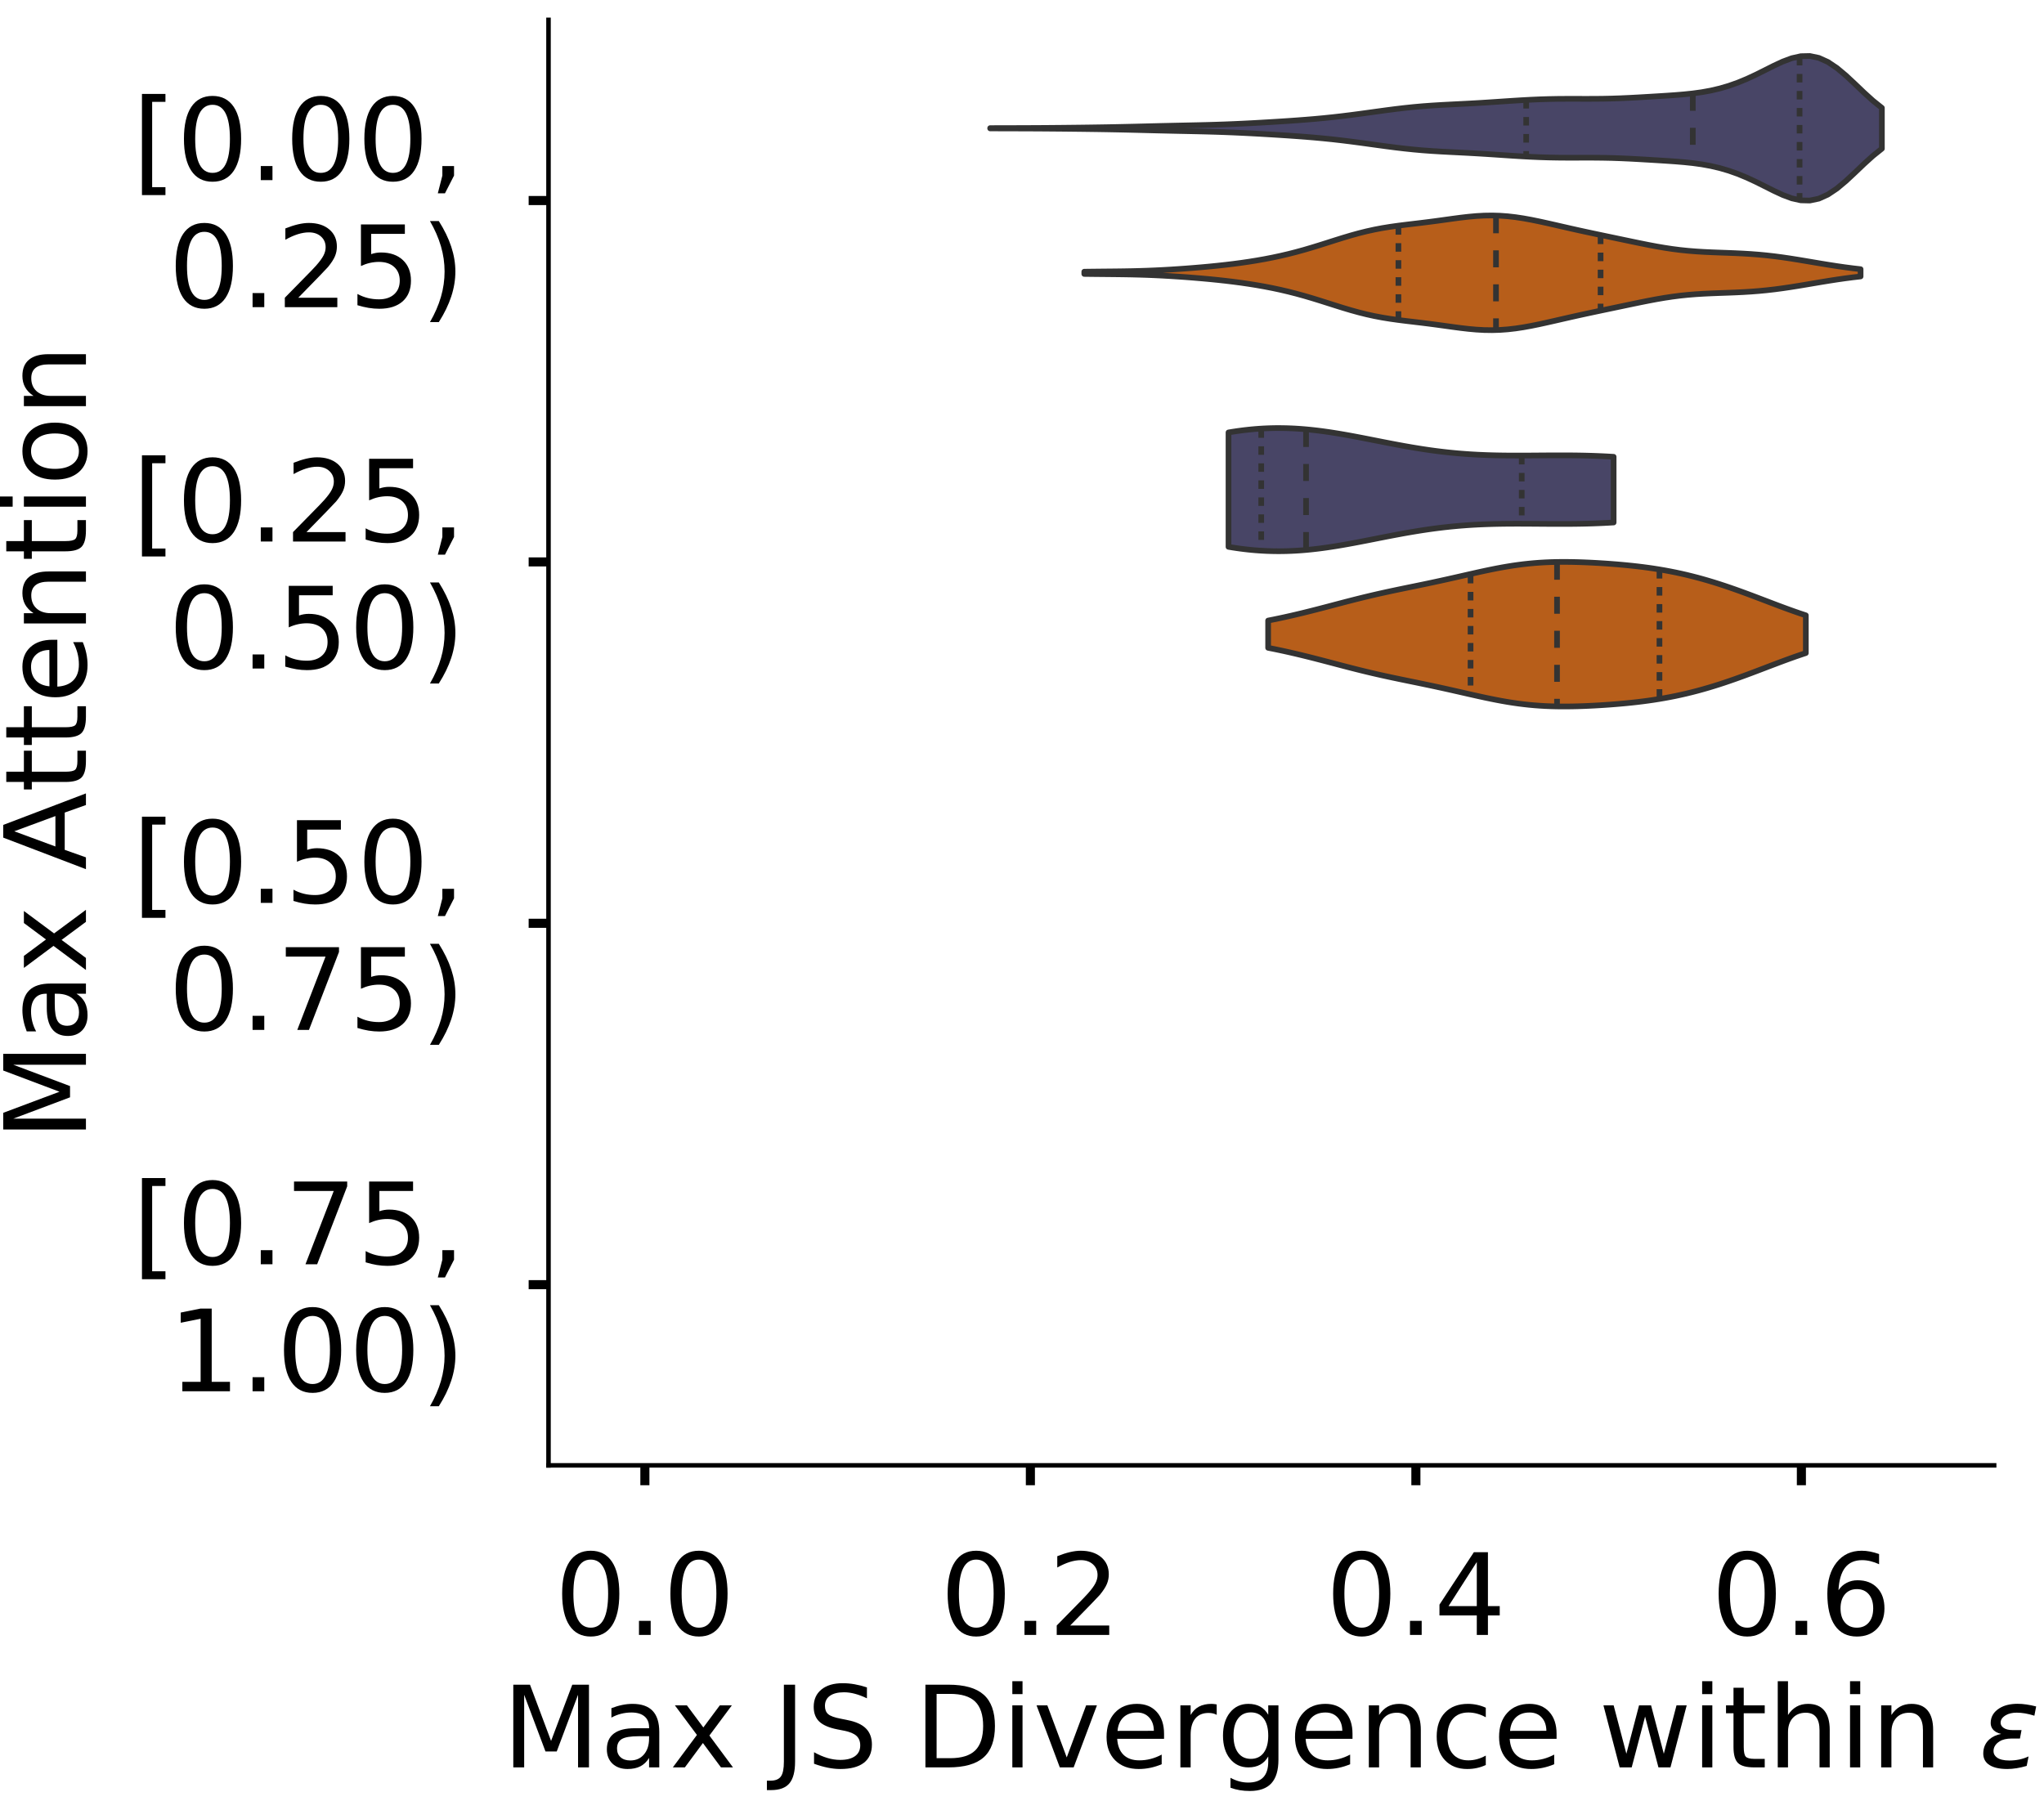 <?xml version="1.0" encoding="utf-8" standalone="no"?>
<!DOCTYPE svg PUBLIC "-//W3C//DTD SVG 1.1//EN"
  "http://www.w3.org/Graphics/SVG/1.1/DTD/svg11.dtd">
<!-- Created with matplotlib (https://matplotlib.org/) -->
<svg height="319.062pt" version="1.1" viewBox="0 0 360.352 319.062" width="360.352pt" xmlns="http://www.w3.org/2000/svg" xmlns:xlink="http://www.w3.org/1999/xlink">
 <defs>
  <style type="text/css">
*{stroke-linecap:butt;stroke-linejoin:round;}
  </style>
 </defs>
 <g id="figure_1">
  <g id="patch_1">
   <path d="M 0 319.062 
L 360.352 319.062 
L 360.352 0 
L 0 0 
z
" style="fill:#ffffff;"/>
  </g>
  <g id="axes_1">
   <g id="patch_2">
    <path d="M -269.522 258.362 
L -14.66 258.362 
L -14.66 3.5 
L -269.522 3.5 
z
" style="fill:#ffffff;"/>
   </g>
   <g id="patch_3">
    <path clip-path="url(#p7fac417bff)" d="M -257.937 258.362 
L -252.145 258.362 
L -252.145 258.362 
L -257.937 258.362 
z
" style="fill:#43406b;opacity:0.6;stroke:#000000;stroke-linejoin:miter;stroke-width:0.5;"/>
   </g>
   <g id="patch_4">
    <path clip-path="url(#p7fac417bff)" d="M -252.145 258.362 
L -246.352 258.362 
L -246.352 258.362 
L -252.145 258.362 
z
" style="fill:#43406b;opacity:0.6;stroke:#000000;stroke-linejoin:miter;stroke-width:0.5;"/>
   </g>
   <g id="patch_5">
    <path clip-path="url(#p7fac417bff)" d="M -246.352 258.362 
L -240.56 258.362 
L -240.56 258.362 
L -246.352 258.362 
z
" style="fill:#43406b;opacity:0.6;stroke:#000000;stroke-linejoin:miter;stroke-width:0.5;"/>
   </g>
   <g id="patch_6">
    <path clip-path="url(#p7fac417bff)" d="M -240.56 258.362 
L -234.768 258.362 
L -234.768 258.362 
L -240.56 258.362 
z
" style="fill:#43406b;opacity:0.6;stroke:#000000;stroke-linejoin:miter;stroke-width:0.5;"/>
   </g>
   <g id="patch_7">
    <path clip-path="url(#p7fac417bff)" d="M -234.768 258.362 
L -228.975 258.362 
L -228.975 258.362 
L -234.768 258.362 
z
" style="fill:#43406b;opacity:0.6;stroke:#000000;stroke-linejoin:miter;stroke-width:0.5;"/>
   </g>
   <g id="patch_8">
    <path clip-path="url(#p7fac417bff)" d="M -228.975 258.362 
L -223.183 258.362 
L -223.183 258.362 
L -228.975 258.362 
z
" style="fill:#43406b;opacity:0.6;stroke:#000000;stroke-linejoin:miter;stroke-width:0.5;"/>
   </g>
   <g id="patch_9">
    <path clip-path="url(#p7fac417bff)" d="M -223.183 258.362 
L -217.391 258.362 
L -217.391 258.362 
L -223.183 258.362 
z
" style="fill:#43406b;opacity:0.6;stroke:#000000;stroke-linejoin:miter;stroke-width:0.5;"/>
   </g>
   <g id="patch_10">
    <path clip-path="url(#p7fac417bff)" d="M -217.391 258.362 
L -211.599 258.362 
L -211.599 258.362 
L -217.391 258.362 
z
" style="fill:#43406b;opacity:0.6;stroke:#000000;stroke-linejoin:miter;stroke-width:0.5;"/>
   </g>
   <g id="patch_11">
    <path clip-path="url(#p7fac417bff)" d="M -211.599 258.362 
L -205.806 258.362 
L -205.806 258.362 
L -211.599 258.362 
z
" style="fill:#43406b;opacity:0.6;stroke:#000000;stroke-linejoin:miter;stroke-width:0.5;"/>
   </g>
   <g id="patch_12">
    <path clip-path="url(#p7fac417bff)" d="M -205.806 258.362 
L -200.014 258.362 
L -200.014 258.362 
L -205.806 258.362 
z
" style="fill:#43406b;opacity:0.6;stroke:#000000;stroke-linejoin:miter;stroke-width:0.5;"/>
   </g>
   <g id="patch_13">
    <path clip-path="url(#p7fac417bff)" d="M -200.014 258.362 
L -194.222 258.362 
L -194.222 257.419 
L -200.014 257.419 
z
" style="fill:#43406b;opacity:0.6;stroke:#000000;stroke-linejoin:miter;stroke-width:0.5;"/>
   </g>
   <g id="patch_14">
    <path clip-path="url(#p7fac417bff)" d="M -194.222 258.362 
L -188.429 258.362 
L -188.429 258.362 
L -194.222 258.362 
z
" style="fill:#43406b;opacity:0.6;stroke:#000000;stroke-linejoin:miter;stroke-width:0.5;"/>
   </g>
   <g id="patch_15">
    <path clip-path="url(#p7fac417bff)" d="M -188.429 258.362 
L -182.637 258.362 
L -182.637 256.476 
L -188.429 256.476 
z
" style="fill:#43406b;opacity:0.6;stroke:#000000;stroke-linejoin:miter;stroke-width:0.5;"/>
   </g>
   <g id="patch_16">
    <path clip-path="url(#p7fac417bff)" d="M -182.637 258.362 
L -176.845 258.362 
L -176.845 256.948 
L -182.637 256.948 
z
" style="fill:#43406b;opacity:0.6;stroke:#000000;stroke-linejoin:miter;stroke-width:0.5;"/>
   </g>
   <g id="patch_17">
    <path clip-path="url(#p7fac417bff)" d="M -176.845 258.362 
L -171.052 258.362 
L -171.052 254.591 
L -176.845 254.591 
z
" style="fill:#43406b;opacity:0.6;stroke:#000000;stroke-linejoin:miter;stroke-width:0.5;"/>
   </g>
   <g id="patch_18">
    <path clip-path="url(#p7fac417bff)" d="M -171.052 258.362 
L -165.26 258.362 
L -165.26 251.763 
L -171.052 251.763 
z
" style="fill:#43406b;opacity:0.6;stroke:#000000;stroke-linejoin:miter;stroke-width:0.5;"/>
   </g>
   <g id="patch_19">
    <path clip-path="url(#p7fac417bff)" d="M -165.26 258.362 
L -159.468 258.362 
L -159.468 251.292 
L -165.26 251.292 
z
" style="fill:#43406b;opacity:0.6;stroke:#000000;stroke-linejoin:miter;stroke-width:0.5;"/>
   </g>
   <g id="patch_20">
    <path clip-path="url(#p7fac417bff)" d="M -159.468 258.362 
L -153.675 258.362 
L -153.675 247.522 
L -159.468 247.522 
z
" style="fill:#43406b;opacity:0.6;stroke:#000000;stroke-linejoin:miter;stroke-width:0.5;"/>
   </g>
   <g id="patch_21">
    <path clip-path="url(#p7fac417bff)" d="M -153.675 258.362 
L -147.883 258.362 
L -147.883 241.866 
L -153.675 241.866 
z
" style="fill:#43406b;opacity:0.6;stroke:#000000;stroke-linejoin:miter;stroke-width:0.5;"/>
   </g>
   <g id="patch_22">
    <path clip-path="url(#p7fac417bff)" d="M -147.883 258.362 
L -142.091 258.362 
L -142.091 237.624 
L -147.883 237.624 
z
" style="fill:#43406b;opacity:0.6;stroke:#000000;stroke-linejoin:miter;stroke-width:0.5;"/>
   </g>
   <g id="patch_23">
    <path clip-path="url(#p7fac417bff)" d="M -142.091 258.362 
L -136.299 258.362 
L -136.299 232.911 
L -142.091 232.911 
z
" style="fill:#43406b;opacity:0.6;stroke:#000000;stroke-linejoin:miter;stroke-width:0.5;"/>
   </g>
   <g id="patch_24">
    <path clip-path="url(#p7fac417bff)" d="M -136.299 258.362 
L -130.506 258.362 
L -130.506 217.358 
L -136.299 217.358 
z
" style="fill:#43406b;opacity:0.6;stroke:#000000;stroke-linejoin:miter;stroke-width:0.5;"/>
   </g>
   <g id="patch_25">
    <path clip-path="url(#p7fac417bff)" d="M -130.506 258.362 
L -124.714 258.362 
L -124.714 205.103 
L -130.506 205.103 
z
" style="fill:#43406b;opacity:0.6;stroke:#000000;stroke-linejoin:miter;stroke-width:0.5;"/>
   </g>
   <g id="patch_26">
    <path clip-path="url(#p7fac417bff)" d="M -124.714 258.362 
L -118.922 258.362 
L -118.922 195.677 
L -124.714 195.677 
z
" style="fill:#43406b;opacity:0.6;stroke:#000000;stroke-linejoin:miter;stroke-width:0.5;"/>
   </g>
   <g id="patch_27">
    <path clip-path="url(#p7fac417bff)" d="M -118.922 258.362 
L -113.129 258.362 
L -113.129 201.804 
L -118.922 201.804 
z
" style="fill:#43406b;opacity:0.6;stroke:#000000;stroke-linejoin:miter;stroke-width:0.5;"/>
   </g>
   <g id="patch_28">
    <path clip-path="url(#p7fac417bff)" d="M -113.129 258.362 
L -107.337 258.362 
L -107.337 187.194 
L -113.129 187.194 
z
" style="fill:#43406b;opacity:0.6;stroke:#000000;stroke-linejoin:miter;stroke-width:0.5;"/>
   </g>
   <g id="patch_29">
    <path clip-path="url(#p7fac417bff)" d="M -107.337 258.362 
L -101.545 258.362 
L -101.545 183.423 
L -107.337 183.423 
z
" style="fill:#43406b;opacity:0.6;stroke:#000000;stroke-linejoin:miter;stroke-width:0.5;"/>
   </g>
   <g id="patch_30">
    <path clip-path="url(#p7fac417bff)" d="M -101.545 258.362 
L -95.752 258.362 
L -95.752 177.296 
L -101.545 177.296 
z
" style="fill:#43406b;opacity:0.6;stroke:#000000;stroke-linejoin:miter;stroke-width:0.5;"/>
   </g>
   <g id="patch_31">
    <path clip-path="url(#p7fac417bff)" d="M -95.752 258.362 
L -89.96 258.362 
L -89.96 187.665 
L -95.752 187.665 
z
" style="fill:#43406b;opacity:0.6;stroke:#000000;stroke-linejoin:miter;stroke-width:0.5;"/>
   </g>
   <g id="patch_32">
    <path clip-path="url(#p7fac417bff)" d="M -89.96 258.362 
L -84.168 258.362 
L -84.168 179.653 
L -89.96 179.653 
z
" style="fill:#43406b;opacity:0.6;stroke:#000000;stroke-linejoin:miter;stroke-width:0.5;"/>
   </g>
   <g id="patch_33">
    <path clip-path="url(#p7fac417bff)" d="M -84.168 258.362 
L -78.375 258.362 
L -78.375 175.411 
L -84.168 175.411 
z
" style="fill:#43406b;opacity:0.6;stroke:#000000;stroke-linejoin:miter;stroke-width:0.5;"/>
   </g>
   <g id="patch_34">
    <path clip-path="url(#p7fac417bff)" d="M -78.375 258.362 
L -72.583 258.362 
L -72.583 177.296 
L -78.375 177.296 
z
" style="fill:#43406b;opacity:0.6;stroke:#000000;stroke-linejoin:miter;stroke-width:0.5;"/>
   </g>
   <g id="patch_35">
    <path clip-path="url(#p7fac417bff)" d="M -72.583 258.362 
L -66.791 258.362 
L -66.791 142.89 
L -72.583 142.89 
z
" style="fill:#43406b;opacity:0.6;stroke:#000000;stroke-linejoin:miter;stroke-width:0.5;"/>
   </g>
   <g id="patch_36">
    <path clip-path="url(#p7fac417bff)" d="M -66.791 258.362 
L -60.998 258.362 
L -60.998 110.841 
L -66.791 110.841 
z
" style="fill:#43406b;opacity:0.6;stroke:#000000;stroke-linejoin:miter;stroke-width:0.5;"/>
   </g>
   <g id="patch_37">
    <path clip-path="url(#p7fac417bff)" d="M -60.998 258.362 
L -55.206 258.362 
L -55.206 15.636 
L -60.998 15.636 
z
" style="fill:#43406b;opacity:0.6;stroke:#000000;stroke-linejoin:miter;stroke-width:0.5;"/>
   </g>
   <g id="patch_38">
    <path clip-path="url(#p7fac417bff)" d="M -55.206 258.362 
L -49.414 258.362 
L -49.414 91.989 
L -55.206 91.989 
z
" style="fill:#43406b;opacity:0.6;stroke:#000000;stroke-linejoin:miter;stroke-width:0.5;"/>
   </g>
   <g id="patch_39">
    <path clip-path="url(#p7fac417bff)" d="M -49.414 258.362 
L -43.622 258.362 
L -43.622 232.911 
L -49.414 232.911 
z
" style="fill:#43406b;opacity:0.6;stroke:#000000;stroke-linejoin:miter;stroke-width:0.5;"/>
   </g>
   <g id="patch_40">
    <path clip-path="url(#p7fac417bff)" d="M -43.622 258.362 
L -37.829 258.362 
L -37.829 258.362 
L -43.622 258.362 
z
" style="fill:#43406b;opacity:0.6;stroke:#000000;stroke-linejoin:miter;stroke-width:0.5;"/>
   </g>
   <g id="patch_41">
    <path clip-path="url(#p7fac417bff)" d="M -37.829 258.362 
L -32.037 258.362 
L -32.037 258.362 
L -37.829 258.362 
z
" style="fill:#43406b;opacity:0.6;stroke:#000000;stroke-linejoin:miter;stroke-width:0.5;"/>
   </g>
   <g id="patch_42">
    <path clip-path="url(#p7fac417bff)" d="M -32.037 258.362 
L -26.245 258.362 
L -26.245 258.362 
L -32.037 258.362 
z
" style="fill:#43406b;opacity:0.6;stroke:#000000;stroke-linejoin:miter;stroke-width:0.5;"/>
   </g>
   <g id="patch_43">
    <path clip-path="url(#p7fac417bff)" d="M -257.937 258.362 
L -252.145 258.362 
L -252.145 258.362 
L -257.937 258.362 
z
" style="fill:#d15a00;opacity:0.6;stroke:#000000;stroke-linejoin:miter;stroke-width:0.5;"/>
   </g>
   <g id="patch_44">
    <path clip-path="url(#p7fac417bff)" d="M -252.145 258.362 
L -246.352 258.362 
L -246.352 258.362 
L -252.145 258.362 
z
" style="fill:#d15a00;opacity:0.6;stroke:#000000;stroke-linejoin:miter;stroke-width:0.5;"/>
   </g>
   <g id="patch_45">
    <path clip-path="url(#p7fac417bff)" d="M -246.352 258.362 
L -240.56 258.362 
L -240.56 258.362 
L -246.352 258.362 
z
" style="fill:#d15a00;opacity:0.6;stroke:#000000;stroke-linejoin:miter;stroke-width:0.5;"/>
   </g>
   <g id="patch_46">
    <path clip-path="url(#p7fac417bff)" d="M -240.56 258.362 
L -234.768 258.362 
L -234.768 258.362 
L -240.56 258.362 
z
" style="fill:#d15a00;opacity:0.6;stroke:#000000;stroke-linejoin:miter;stroke-width:0.5;"/>
   </g>
   <g id="patch_47">
    <path clip-path="url(#p7fac417bff)" d="M -234.768 258.362 
L -228.975 258.362 
L -228.975 258.362 
L -234.768 258.362 
z
" style="fill:#d15a00;opacity:0.6;stroke:#000000;stroke-linejoin:miter;stroke-width:0.5;"/>
   </g>
   <g id="patch_48">
    <path clip-path="url(#p7fac417bff)" d="M -228.975 258.362 
L -223.183 258.362 
L -223.183 258.362 
L -228.975 258.362 
z
" style="fill:#d15a00;opacity:0.6;stroke:#000000;stroke-linejoin:miter;stroke-width:0.5;"/>
   </g>
   <g id="patch_49">
    <path clip-path="url(#p7fac417bff)" d="M -223.183 258.362 
L -217.391 258.362 
L -217.391 258.362 
L -223.183 258.362 
z
" style="fill:#d15a00;opacity:0.6;stroke:#000000;stroke-linejoin:miter;stroke-width:0.5;"/>
   </g>
   <g id="patch_50">
    <path clip-path="url(#p7fac417bff)" d="M -217.391 258.362 
L -211.599 258.362 
L -211.599 258.362 
L -217.391 258.362 
z
" style="fill:#d15a00;opacity:0.6;stroke:#000000;stroke-linejoin:miter;stroke-width:0.5;"/>
   </g>
   <g id="patch_51">
    <path clip-path="url(#p7fac417bff)" d="M -211.599 258.362 
L -205.806 258.362 
L -205.806 258.362 
L -211.599 258.362 
z
" style="fill:#d15a00;opacity:0.6;stroke:#000000;stroke-linejoin:miter;stroke-width:0.5;"/>
   </g>
   <g id="patch_52">
    <path clip-path="url(#p7fac417bff)" d="M -205.806 258.362 
L -200.014 258.362 
L -200.014 258.362 
L -205.806 258.362 
z
" style="fill:#d15a00;opacity:0.6;stroke:#000000;stroke-linejoin:miter;stroke-width:0.5;"/>
   </g>
   <g id="patch_53">
    <path clip-path="url(#p7fac417bff)" d="M -200.014 258.362 
L -194.222 258.362 
L -194.222 258.362 
L -200.014 258.362 
z
" style="fill:#d15a00;opacity:0.6;stroke:#000000;stroke-linejoin:miter;stroke-width:0.5;"/>
   </g>
   <g id="patch_54">
    <path clip-path="url(#p7fac417bff)" d="M -194.222 258.362 
L -188.429 258.362 
L -188.429 258.362 
L -194.222 258.362 
z
" style="fill:#d15a00;opacity:0.6;stroke:#000000;stroke-linejoin:miter;stroke-width:0.5;"/>
   </g>
   <g id="patch_55">
    <path clip-path="url(#p7fac417bff)" d="M -188.429 258.362 
L -182.637 258.362 
L -182.637 258.362 
L -188.429 258.362 
z
" style="fill:#d15a00;opacity:0.6;stroke:#000000;stroke-linejoin:miter;stroke-width:0.5;"/>
   </g>
   <g id="patch_56">
    <path clip-path="url(#p7fac417bff)" d="M -182.637 258.362 
L -176.845 258.362 
L -176.845 251.005 
L -182.637 251.005 
z
" style="fill:#d15a00;opacity:0.6;stroke:#000000;stroke-linejoin:miter;stroke-width:0.5;"/>
   </g>
   <g id="patch_57">
    <path clip-path="url(#p7fac417bff)" d="M -176.845 258.362 
L -171.052 258.362 
L -171.052 258.362 
L -176.845 258.362 
z
" style="fill:#d15a00;opacity:0.6;stroke:#000000;stroke-linejoin:miter;stroke-width:0.5;"/>
   </g>
   <g id="patch_58">
    <path clip-path="url(#p7fac417bff)" d="M -171.052 258.362 
L -165.26 258.362 
L -165.26 251.005 
L -171.052 251.005 
z
" style="fill:#d15a00;opacity:0.6;stroke:#000000;stroke-linejoin:miter;stroke-width:0.5;"/>
   </g>
   <g id="patch_59">
    <path clip-path="url(#p7fac417bff)" d="M -165.26 258.362 
L -159.468 258.362 
L -159.468 245.487 
L -165.26 245.487 
z
" style="fill:#d15a00;opacity:0.6;stroke:#000000;stroke-linejoin:miter;stroke-width:0.5;"/>
   </g>
   <g id="patch_60">
    <path clip-path="url(#p7fac417bff)" d="M -159.468 258.362 
L -153.675 258.362 
L -153.675 241.808 
L -159.468 241.808 
z
" style="fill:#d15a00;opacity:0.6;stroke:#000000;stroke-linejoin:miter;stroke-width:0.5;"/>
   </g>
   <g id="patch_61">
    <path clip-path="url(#p7fac417bff)" d="M -153.675 258.362 
L -147.883 258.362 
L -147.883 219.737 
L -153.675 219.737 
z
" style="fill:#d15a00;opacity:0.6;stroke:#000000;stroke-linejoin:miter;stroke-width:0.5;"/>
   </g>
   <g id="patch_62">
    <path clip-path="url(#p7fac417bff)" d="M -147.883 258.362 
L -142.091 258.362 
L -142.091 216.058 
L -147.883 216.058 
z
" style="fill:#d15a00;opacity:0.6;stroke:#000000;stroke-linejoin:miter;stroke-width:0.5;"/>
   </g>
   <g id="patch_63">
    <path clip-path="url(#p7fac417bff)" d="M -142.091 258.362 
L -136.299 258.362 
L -136.299 173.754 
L -142.091 173.754 
z
" style="fill:#d15a00;opacity:0.6;stroke:#000000;stroke-linejoin:miter;stroke-width:0.5;"/>
   </g>
   <g id="patch_64">
    <path clip-path="url(#p7fac417bff)" d="M -136.299 258.362 
L -130.506 258.362 
L -130.506 149.843 
L -136.299 149.843 
z
" style="fill:#d15a00;opacity:0.6;stroke:#000000;stroke-linejoin:miter;stroke-width:0.5;"/>
   </g>
   <g id="patch_65">
    <path clip-path="url(#p7fac417bff)" d="M -130.506 258.362 
L -124.714 258.362 
L -124.714 124.093 
L -130.506 124.093 
z
" style="fill:#d15a00;opacity:0.6;stroke:#000000;stroke-linejoin:miter;stroke-width:0.5;"/>
   </g>
   <g id="patch_66">
    <path clip-path="url(#p7fac417bff)" d="M -124.714 258.362 
L -118.922 258.362 
L -118.922 140.647 
L -124.714 140.647 
z
" style="fill:#d15a00;opacity:0.6;stroke:#000000;stroke-linejoin:miter;stroke-width:0.5;"/>
   </g>
   <g id="patch_67">
    <path clip-path="url(#p7fac417bff)" d="M -118.922 258.362 
L -113.129 258.362 
L -113.129 105.7 
L -118.922 105.7 
z
" style="fill:#d15a00;opacity:0.6;stroke:#000000;stroke-linejoin:miter;stroke-width:0.5;"/>
   </g>
   <g id="patch_68">
    <path clip-path="url(#p7fac417bff)" d="M -113.129 258.362 
L -107.337 258.362 
L -107.337 105.7 
L -113.129 105.7 
z
" style="fill:#d15a00;opacity:0.6;stroke:#000000;stroke-linejoin:miter;stroke-width:0.5;"/>
   </g>
   <g id="patch_69">
    <path clip-path="url(#p7fac417bff)" d="M -107.337 258.362 
L -101.545 258.362 
L -101.545 133.29 
L -107.337 133.29 
z
" style="fill:#d15a00;opacity:0.6;stroke:#000000;stroke-linejoin:miter;stroke-width:0.5;"/>
   </g>
   <g id="patch_70">
    <path clip-path="url(#p7fac417bff)" d="M -101.545 258.362 
L -95.752 258.362 
L -95.752 136.968 
L -101.545 136.968 
z
" style="fill:#d15a00;opacity:0.6;stroke:#000000;stroke-linejoin:miter;stroke-width:0.5;"/>
   </g>
   <g id="patch_71">
    <path clip-path="url(#p7fac417bff)" d="M -95.752 258.362 
L -89.96 258.362 
L -89.96 162.719 
L -95.752 162.719 
z
" style="fill:#d15a00;opacity:0.6;stroke:#000000;stroke-linejoin:miter;stroke-width:0.5;"/>
   </g>
   <g id="patch_72">
    <path clip-path="url(#p7fac417bff)" d="M -89.96 258.362 
L -84.168 258.362 
L -84.168 182.951 
L -89.96 182.951 
z
" style="fill:#d15a00;opacity:0.6;stroke:#000000;stroke-linejoin:miter;stroke-width:0.5;"/>
   </g>
   <g id="patch_73">
    <path clip-path="url(#p7fac417bff)" d="M -84.168 258.362 
L -78.375 258.362 
L -78.375 205.022 
L -84.168 205.022 
z
" style="fill:#d15a00;opacity:0.6;stroke:#000000;stroke-linejoin:miter;stroke-width:0.5;"/>
   </g>
   <g id="patch_74">
    <path clip-path="url(#p7fac417bff)" d="M -78.375 258.362 
L -72.583 258.362 
L -72.583 199.504 
L -78.375 199.504 
z
" style="fill:#d15a00;opacity:0.6;stroke:#000000;stroke-linejoin:miter;stroke-width:0.5;"/>
   </g>
   <g id="patch_75">
    <path clip-path="url(#p7fac417bff)" d="M -72.583 258.362 
L -66.791 258.362 
L -66.791 208.701 
L -72.583 208.701 
z
" style="fill:#d15a00;opacity:0.6;stroke:#000000;stroke-linejoin:miter;stroke-width:0.5;"/>
   </g>
   <g id="patch_76">
    <path clip-path="url(#p7fac417bff)" d="M -66.791 258.362 
L -60.998 258.362 
L -60.998 206.862 
L -66.791 206.862 
z
" style="fill:#d15a00;opacity:0.6;stroke:#000000;stroke-linejoin:miter;stroke-width:0.5;"/>
   </g>
   <g id="patch_77">
    <path clip-path="url(#p7fac417bff)" d="M -60.998 258.362 
L -55.206 258.362 
L -55.206 234.451 
L -60.998 234.451 
z
" style="fill:#d15a00;opacity:0.6;stroke:#000000;stroke-linejoin:miter;stroke-width:0.5;"/>
   </g>
   <g id="patch_78">
    <path clip-path="url(#p7fac417bff)" d="M -55.206 258.362 
L -49.414 258.362 
L -49.414 243.647 
L -55.206 243.647 
z
" style="fill:#d15a00;opacity:0.6;stroke:#000000;stroke-linejoin:miter;stroke-width:0.5;"/>
   </g>
   <g id="patch_79">
    <path clip-path="url(#p7fac417bff)" d="M -49.414 258.362 
L -43.622 258.362 
L -43.622 256.522 
L -49.414 256.522 
z
" style="fill:#d15a00;opacity:0.6;stroke:#000000;stroke-linejoin:miter;stroke-width:0.5;"/>
   </g>
   <g id="patch_80">
    <path clip-path="url(#p7fac417bff)" d="M -43.622 258.362 
L -37.829 258.362 
L -37.829 258.362 
L -43.622 258.362 
z
" style="fill:#d15a00;opacity:0.6;stroke:#000000;stroke-linejoin:miter;stroke-width:0.5;"/>
   </g>
   <g id="patch_81">
    <path clip-path="url(#p7fac417bff)" d="M -37.829 258.362 
L -32.037 258.362 
L -32.037 258.362 
L -37.829 258.362 
z
" style="fill:#d15a00;opacity:0.6;stroke:#000000;stroke-linejoin:miter;stroke-width:0.5;"/>
   </g>
   <g id="patch_82">
    <path clip-path="url(#p7fac417bff)" d="M -32.037 258.362 
L -26.245 258.362 
L -26.245 258.362 
L -32.037 258.362 
z
" style="fill:#d15a00;opacity:0.6;stroke:#000000;stroke-linejoin:miter;stroke-width:0.5;"/>
   </g>
   <g id="matplotlib.axis_1">
    <g id="xtick_1">
     <g id="line2d_1">
      <defs>
       <path d="M 0 0 
L 0 3.5 
" id="md0b905db25" style="stroke:#000000;stroke-width:1.6;"/>
      </defs>
      <g/>
     </g>
     <g id="text_1">
      <!-- 0.0 -->
      <defs>
       <path d="M 31.781 66.406 
Q 24.172 66.406 20.328 58.906 
Q 16.5 51.422 16.5 36.375 
Q 16.5 21.391 20.328 13.891 
Q 24.172 6.391 31.781 6.391 
Q 39.453 6.391 43.281 13.891 
Q 47.125 21.391 47.125 36.375 
Q 47.125 51.422 43.281 58.906 
Q 39.453 66.406 31.781 66.406 
z
M 31.781 74.219 
Q 44.047 74.219 50.516 64.516 
Q 56.984 54.828 56.984 36.375 
Q 56.984 17.969 50.516 8.266 
Q 44.047 -1.422 31.781 -1.422 
Q 19.531 -1.422 13.062 8.266 
Q 6.594 17.969 6.594 36.375 
Q 6.594 54.828 13.062 64.516 
Q 19.531 74.219 31.781 74.219 
z
" id="DejaVuSans-48"/>
       <path d="M 10.688 12.406 
L 21 12.406 
L 21 0 
L 10.688 0 
z
" id="DejaVuSans-46"/>
      </defs>
      <g transform="translate(-273.84 288.259)scale(0.2 -0.2)">
       <use xlink:href="#DejaVuSans-48"/>
       <use x="63.623" xlink:href="#DejaVuSans-46"/>
       <use x="95.41" xlink:href="#DejaVuSans-48"/>
      </g>
     </g>
    </g>
    <g id="xtick_2">
     <g id="line2d_2">
      <g/>
     </g>
     <g id="text_2">
      <!-- 0.2 -->
      <defs>
       <path d="M 19.188 8.297 
L 53.609 8.297 
L 53.609 0 
L 7.328 0 
L 7.328 8.297 
Q 12.938 14.109 22.625 23.891 
Q 32.328 33.688 34.812 36.531 
Q 39.547 41.844 41.422 45.531 
Q 43.312 49.219 43.312 52.781 
Q 43.312 58.594 39.234 62.25 
Q 35.156 65.922 28.609 65.922 
Q 23.969 65.922 18.812 64.312 
Q 13.672 62.703 7.812 59.422 
L 7.812 69.391 
Q 13.766 71.781 18.938 73 
Q 24.125 74.219 28.422 74.219 
Q 39.75 74.219 46.484 68.547 
Q 53.219 62.891 53.219 53.422 
Q 53.219 48.922 51.531 44.891 
Q 49.859 40.875 45.406 35.406 
Q 44.188 33.984 37.641 27.219 
Q 31.109 20.453 19.188 8.297 
z
" id="DejaVuSans-50"/>
      </defs>
      <g transform="translate(-207.642 288.259)scale(0.2 -0.2)">
       <use xlink:href="#DejaVuSans-48"/>
       <use x="63.623" xlink:href="#DejaVuSans-46"/>
       <use x="95.41" xlink:href="#DejaVuSans-50"/>
      </g>
     </g>
    </g>
    <g id="xtick_3">
     <g id="line2d_3">
      <g/>
     </g>
     <g id="text_3">
      <!-- 0.4 -->
      <defs>
       <path d="M 37.797 64.312 
L 12.891 25.391 
L 37.797 25.391 
z
M 35.203 72.906 
L 47.609 72.906 
L 47.609 25.391 
L 58.016 25.391 
L 58.016 17.188 
L 47.609 17.188 
L 47.609 0 
L 37.797 0 
L 37.797 17.188 
L 4.891 17.188 
L 4.891 26.703 
z
" id="DejaVuSans-52"/>
      </defs>
      <g transform="translate(-141.444 288.259)scale(0.2 -0.2)">
       <use xlink:href="#DejaVuSans-48"/>
       <use x="63.623" xlink:href="#DejaVuSans-46"/>
       <use x="95.41" xlink:href="#DejaVuSans-52"/>
      </g>
     </g>
    </g>
    <g id="xtick_4">
     <g id="line2d_4">
      <g/>
     </g>
     <g id="text_4">
      <!-- 0.6 -->
      <defs>
       <path d="M 33.016 40.375 
Q 26.375 40.375 22.484 35.828 
Q 18.609 31.297 18.609 23.391 
Q 18.609 15.531 22.484 10.953 
Q 26.375 6.391 33.016 6.391 
Q 39.656 6.391 43.531 10.953 
Q 47.406 15.531 47.406 23.391 
Q 47.406 31.297 43.531 35.828 
Q 39.656 40.375 33.016 40.375 
z
M 52.594 71.297 
L 52.594 62.312 
Q 48.875 64.062 45.094 64.984 
Q 41.312 65.922 37.594 65.922 
Q 27.828 65.922 22.672 59.328 
Q 17.531 52.734 16.797 39.406 
Q 19.672 43.656 24.016 45.922 
Q 28.375 48.188 33.594 48.188 
Q 44.578 48.188 50.953 41.516 
Q 57.328 34.859 57.328 23.391 
Q 57.328 12.156 50.688 5.359 
Q 44.047 -1.422 33.016 -1.422 
Q 20.359 -1.422 13.672 8.266 
Q 6.984 17.969 6.984 36.375 
Q 6.984 53.656 15.188 63.938 
Q 23.391 74.219 37.203 74.219 
Q 40.922 74.219 44.703 73.484 
Q 48.484 72.75 52.594 71.297 
z
" id="DejaVuSans-54"/>
      </defs>
      <g transform="translate(-75.247 288.259)scale(0.2 -0.2)">
       <use xlink:href="#DejaVuSans-48"/>
       <use x="63.623" xlink:href="#DejaVuSans-46"/>
       <use x="95.41" xlink:href="#DejaVuSans-54"/>
      </g>
     </g>
    </g>
    <g id="text_5">
     <!--   -->
     <defs>
      <path id="DejaVuSans-32"/>
     </defs>
     <g transform="translate(-145.269 311.615)scale(0.2 -0.2)">
      <use xlink:href="#DejaVuSans-32"/>
     </g>
    </g>
   </g>
   <g id="matplotlib.axis_2">
    <g id="ytick_1">
     <g id="line2d_5">
      <defs>
       <path d="M 0 0 
L -3.5 0 
" id="m907f36d4a7" style="stroke:#000000;stroke-width:1.6;"/>
      </defs>
      <g/>
     </g>
     <g id="text_6">
      <!-- 0.00 -->
      <g transform="translate(-328.753 265.96)scale(0.2 -0.2)">
       <use xlink:href="#DejaVuSans-48"/>
       <use x="63.623" xlink:href="#DejaVuSans-46"/>
       <use x="95.41" xlink:href="#DejaVuSans-48"/>
       <use x="159.033" xlink:href="#DejaVuSans-48"/>
      </g>
     </g>
    </g>
    <g id="ytick_2">
     <g id="line2d_6">
      <g/>
     </g>
     <g id="text_7">
      <!-- 0.05 -->
      <defs>
       <path d="M 10.797 72.906 
L 49.516 72.906 
L 49.516 64.594 
L 19.828 64.594 
L 19.828 46.734 
Q 21.969 47.469 24.109 47.828 
Q 26.266 48.188 28.422 48.188 
Q 40.625 48.188 47.75 41.5 
Q 54.891 34.812 54.891 23.391 
Q 54.891 11.625 47.562 5.094 
Q 40.234 -1.422 26.906 -1.422 
Q 22.312 -1.422 17.547 -0.641 
Q 12.797 0.141 7.719 1.703 
L 7.719 11.625 
Q 12.109 9.234 16.797 8.062 
Q 21.484 6.891 26.703 6.891 
Q 35.156 6.891 40.078 11.328 
Q 45.016 15.766 45.016 23.391 
Q 45.016 31 40.078 35.438 
Q 35.156 39.891 26.703 39.891 
Q 22.75 39.891 18.812 39.016 
Q 14.891 38.141 10.797 36.281 
z
" id="DejaVuSans-53"/>
      </defs>
      <g transform="translate(-328.753 188.618)scale(0.2 -0.2)">
       <use xlink:href="#DejaVuSans-48"/>
       <use x="63.623" xlink:href="#DejaVuSans-46"/>
       <use x="95.41" xlink:href="#DejaVuSans-48"/>
       <use x="159.033" xlink:href="#DejaVuSans-53"/>
      </g>
     </g>
    </g>
    <g id="ytick_3">
     <g id="line2d_7">
      <g/>
     </g>
     <g id="text_8">
      <!-- 0.10 -->
      <defs>
       <path d="M 12.406 8.297 
L 28.516 8.297 
L 28.516 63.922 
L 10.984 60.406 
L 10.984 69.391 
L 28.422 72.906 
L 38.281 72.906 
L 38.281 8.297 
L 54.391 8.297 
L 54.391 0 
L 12.406 0 
z
" id="DejaVuSans-49"/>
      </defs>
      <g transform="translate(-328.753 111.276)scale(0.2 -0.2)">
       <use xlink:href="#DejaVuSans-48"/>
       <use x="63.623" xlink:href="#DejaVuSans-46"/>
       <use x="95.41" xlink:href="#DejaVuSans-49"/>
       <use x="159.033" xlink:href="#DejaVuSans-48"/>
      </g>
     </g>
    </g>
    <g id="ytick_4">
     <g id="line2d_8">
      <g/>
     </g>
     <g id="text_9">
      <!-- 0.15 -->
      <g transform="translate(-328.753 33.933)scale(0.2 -0.2)">
       <use xlink:href="#DejaVuSans-48"/>
       <use x="63.623" xlink:href="#DejaVuSans-46"/>
       <use x="95.41" xlink:href="#DejaVuSans-49"/>
       <use x="159.033" xlink:href="#DejaVuSans-53"/>
      </g>
     </g>
    </g>
    <g id="text_10">
     <!--   -->
     <g transform="translate(-336.413 133.728)rotate(-90)scale(0.176 -0.176)">
      <use xlink:href="#DejaVuSans-32"/>
     </g>
    </g>
   </g>
   <g id="patch_83">
    <path style="fill:none;stroke:#000000;stroke-linecap:square;stroke-linejoin:miter;stroke-width:0.8;"/>
   </g>
   <g id="patch_84">
    <path style="fill:none;stroke:#000000;stroke-linecap:square;stroke-linejoin:miter;stroke-width:0.8;"/>
   </g>
  </g>
  <g id="axes_2">
   <g id="patch_85">
    <path d="M 96.7 258.362 
L 351.562 258.362 
L 351.562 3.5 
L 96.7 3.5 
z
" style="fill:#ffffff;"/>
   </g>
   <g id="PolyCollection_1">
    <defs>
     <path d="M 174.564 -296.421 
L 174.564 -296.473 
L 176.152 -296.477 
L 177.74 -296.48 
L 179.328 -296.485 
L 180.916 -296.49 
L 182.504 -296.498 
L 184.092 -296.507 
L 185.68 -296.52 
L 187.267 -296.534 
L 188.855 -296.551 
L 190.443 -296.569 
L 192.031 -296.59 
L 193.619 -296.613 
L 195.207 -296.638 
L 196.795 -296.668 
L 198.383 -296.702 
L 199.971 -296.739 
L 201.559 -296.778 
L 203.147 -296.818 
L 204.735 -296.857 
L 206.323 -296.893 
L 207.911 -296.928 
L 209.499 -296.961 
L 211.087 -296.995 
L 212.675 -297.033 
L 214.263 -297.078 
L 215.851 -297.131 
L 217.438 -297.194 
L 219.026 -297.266 
L 220.614 -297.346 
L 222.202 -297.433 
L 223.79 -297.526 
L 225.378 -297.623 
L 226.966 -297.726 
L 228.554 -297.836 
L 230.142 -297.956 
L 231.73 -298.087 
L 233.318 -298.234 
L 234.906 -298.397 
L 236.494 -298.577 
L 238.082 -298.773 
L 239.67 -298.982 
L 241.258 -299.199 
L 242.846 -299.418 
L 244.434 -299.634 
L 246.022 -299.839 
L 247.609 -300.026 
L 249.197 -300.192 
L 250.785 -300.334 
L 252.373 -300.451 
L 253.961 -300.549 
L 255.549 -300.633 
L 257.137 -300.712 
L 258.725 -300.793 
L 260.313 -300.882 
L 261.901 -300.978 
L 263.489 -301.082 
L 265.077 -301.189 
L 266.665 -301.294 
L 268.253 -301.392 
L 269.841 -301.478 
L 271.429 -301.547 
L 273.017 -301.596 
L 274.605 -301.626 
L 276.193 -301.638 
L 277.781 -301.638 
L 279.368 -301.634 
L 280.956 -301.636 
L 282.544 -301.651 
L 284.132 -301.685 
L 285.72 -301.739 
L 287.308 -301.811 
L 288.896 -301.895 
L 290.484 -301.988 
L 292.072 -302.084 
L 293.66 -302.183 
L 295.248 -302.292 
L 296.836 -302.422 
L 298.424 -302.587 
L 300.012 -302.805 
L 301.6 -303.093 
L 303.188 -303.464 
L 304.776 -303.928 
L 306.364 -304.49 
L 307.952 -305.146 
L 309.539 -305.883 
L 311.127 -306.675 
L 312.715 -307.473 
L 314.303 -308.209 
L 315.891 -308.8 
L 317.479 -309.154 
L 319.067 -309.19 
L 320.655 -308.856 
L 322.243 -308.141 
L 323.831 -307.08 
L 325.419 -305.754 
L 327.007 -304.273 
L 328.595 -302.757 
L 330.183 -301.319 
L 331.771 -300.044 
L 331.771 -292.85 
L 331.771 -292.85 
L 330.183 -291.575 
L 328.595 -290.137 
L 327.007 -288.621 
L 325.419 -287.14 
L 323.831 -285.814 
L 322.243 -284.753 
L 320.655 -284.038 
L 319.067 -283.704 
L 317.479 -283.74 
L 315.891 -284.094 
L 314.303 -284.685 
L 312.715 -285.421 
L 311.127 -286.219 
L 309.539 -287.011 
L 307.952 -287.748 
L 306.364 -288.404 
L 304.776 -288.966 
L 303.188 -289.43 
L 301.6 -289.801 
L 300.012 -290.089 
L 298.424 -290.307 
L 296.836 -290.472 
L 295.248 -290.602 
L 293.66 -290.711 
L 292.072 -290.81 
L 290.484 -290.906 
L 288.896 -290.999 
L 287.308 -291.084 
L 285.72 -291.155 
L 284.132 -291.21 
L 282.544 -291.243 
L 280.956 -291.258 
L 279.368 -291.26 
L 277.781 -291.256 
L 276.193 -291.256 
L 274.605 -291.268 
L 273.017 -291.298 
L 271.429 -291.347 
L 269.841 -291.416 
L 268.253 -291.502 
L 266.665 -291.6 
L 265.077 -291.705 
L 263.489 -291.812 
L 261.901 -291.916 
L 260.313 -292.012 
L 258.725 -292.101 
L 257.137 -292.182 
L 255.549 -292.261 
L 253.961 -292.346 
L 252.373 -292.443 
L 250.785 -292.56 
L 249.197 -292.702 
L 247.609 -292.868 
L 246.022 -293.056 
L 244.434 -293.26 
L 242.846 -293.476 
L 241.258 -293.695 
L 239.67 -293.912 
L 238.082 -294.121 
L 236.494 -294.317 
L 234.906 -294.497 
L 233.318 -294.66 
L 231.73 -294.807 
L 230.142 -294.938 
L 228.554 -295.058 
L 226.966 -295.168 
L 225.378 -295.271 
L 223.79 -295.368 
L 222.202 -295.461 
L 220.614 -295.548 
L 219.026 -295.628 
L 217.438 -295.7 
L 215.851 -295.763 
L 214.263 -295.816 
L 212.675 -295.861 
L 211.087 -295.899 
L 209.499 -295.933 
L 207.911 -295.966 
L 206.323 -296.001 
L 204.735 -296.038 
L 203.147 -296.076 
L 201.559 -296.116 
L 199.971 -296.156 
L 198.383 -296.193 
L 196.795 -296.226 
L 195.207 -296.256 
L 193.619 -296.282 
L 192.031 -296.304 
L 190.443 -296.325 
L 188.855 -296.343 
L 187.267 -296.36 
L 185.68 -296.374 
L 184.092 -296.387 
L 182.504 -296.397 
L 180.916 -296.404 
L 179.328 -296.409 
L 177.74 -296.414 
L 176.152 -296.417 
L 174.564 -296.421 
z
" id="mcb358c503e" style="stroke:#333333;"/>
    </defs>
    <g clip-path="url(#pbe26f42c44)">
     <use style="fill:#484566;stroke:#333333;" x="0" xlink:href="#mcb358c503e" y="319.062"/>
    </g>
   </g>
   <g id="PolyCollection_2">
    <defs>
     <path d="M 191.159 -270.762 
L 191.159 -271.159 
L 192.542 -271.176 
L 193.924 -271.191 
L 195.307 -271.204 
L 196.689 -271.217 
L 198.071 -271.235 
L 199.454 -271.259 
L 200.836 -271.292 
L 202.219 -271.337 
L 203.601 -271.393 
L 204.983 -271.46 
L 206.366 -271.539 
L 207.748 -271.629 
L 209.131 -271.727 
L 210.513 -271.835 
L 211.895 -271.951 
L 213.278 -272.078 
L 214.66 -272.216 
L 216.043 -272.368 
L 217.425 -272.534 
L 218.807 -272.717 
L 220.19 -272.918 
L 221.572 -273.14 
L 222.955 -273.384 
L 224.337 -273.653 
L 225.719 -273.948 
L 227.102 -274.271 
L 228.484 -274.623 
L 229.867 -275.002 
L 231.249 -275.408 
L 232.631 -275.833 
L 234.014 -276.271 
L 235.396 -276.711 
L 236.779 -277.142 
L 238.161 -277.554 
L 239.543 -277.936 
L 240.926 -278.282 
L 242.308 -278.585 
L 243.691 -278.848 
L 245.073 -279.073 
L 246.455 -279.267 
L 247.838 -279.441 
L 249.22 -279.606 
L 250.603 -279.771 
L 251.985 -279.943 
L 253.367 -280.125 
L 254.75 -280.315 
L 256.132 -280.507 
L 257.515 -280.689 
L 258.897 -280.849 
L 260.279 -280.973 
L 261.662 -281.049 
L 263.044 -281.07 
L 264.427 -281.03 
L 265.809 -280.929 
L 267.192 -280.771 
L 268.574 -280.561 
L 269.956 -280.311 
L 271.339 -280.029 
L 272.721 -279.727 
L 274.104 -279.414 
L 275.486 -279.097 
L 276.868 -278.782 
L 278.251 -278.473 
L 279.633 -278.171 
L 281.016 -277.876 
L 282.398 -277.584 
L 283.78 -277.295 
L 285.163 -277.005 
L 286.545 -276.715 
L 287.928 -276.426 
L 289.31 -276.141 
L 290.692 -275.865 
L 292.075 -275.606 
L 293.457 -275.37 
L 294.84 -275.161 
L 296.222 -274.985 
L 297.604 -274.842 
L 298.987 -274.731 
L 300.369 -274.646 
L 301.752 -274.581 
L 303.134 -274.528 
L 304.516 -274.479 
L 305.899 -274.425 
L 307.281 -274.359 
L 308.664 -274.275 
L 310.046 -274.169 
L 311.428 -274.037 
L 312.811 -273.88 
L 314.193 -273.698 
L 315.576 -273.495 
L 316.958 -273.276 
L 318.34 -273.046 
L 319.723 -272.812 
L 321.105 -272.579 
L 322.488 -272.354 
L 323.87 -272.14 
L 325.252 -271.942 
L 326.635 -271.762 
L 328.017 -271.601 
L 328.017 -270.32 
L 328.017 -270.32 
L 326.635 -270.16 
L 325.252 -269.98 
L 323.87 -269.782 
L 322.488 -269.568 
L 321.105 -269.343 
L 319.723 -269.11 
L 318.34 -268.876 
L 316.958 -268.646 
L 315.576 -268.427 
L 314.193 -268.224 
L 312.811 -268.042 
L 311.428 -267.885 
L 310.046 -267.753 
L 308.664 -267.646 
L 307.281 -267.562 
L 305.899 -267.497 
L 304.516 -267.443 
L 303.134 -267.394 
L 301.752 -267.341 
L 300.369 -267.276 
L 298.987 -267.191 
L 297.604 -267.08 
L 296.222 -266.937 
L 294.84 -266.76 
L 293.457 -266.552 
L 292.075 -266.316 
L 290.692 -266.056 
L 289.31 -265.781 
L 287.928 -265.496 
L 286.545 -265.207 
L 285.163 -264.917 
L 283.78 -264.627 
L 282.398 -264.338 
L 281.016 -264.046 
L 279.633 -263.751 
L 278.251 -263.449 
L 276.868 -263.14 
L 275.486 -262.825 
L 274.104 -262.508 
L 272.721 -262.195 
L 271.339 -261.892 
L 269.956 -261.611 
L 268.574 -261.36 
L 267.192 -261.151 
L 265.809 -260.993 
L 264.427 -260.892 
L 263.044 -260.852 
L 261.662 -260.872 
L 260.279 -260.949 
L 258.897 -261.073 
L 257.515 -261.233 
L 256.132 -261.415 
L 254.75 -261.607 
L 253.367 -261.797 
L 251.985 -261.979 
L 250.603 -262.151 
L 249.22 -262.316 
L 247.838 -262.48 
L 246.455 -262.655 
L 245.073 -262.849 
L 243.691 -263.074 
L 242.308 -263.336 
L 240.926 -263.64 
L 239.543 -263.985 
L 238.161 -264.367 
L 236.779 -264.779 
L 235.396 -265.211 
L 234.014 -265.651 
L 232.631 -266.089 
L 231.249 -266.514 
L 229.867 -266.919 
L 228.484 -267.299 
L 227.102 -267.651 
L 225.719 -267.974 
L 224.337 -268.269 
L 222.955 -268.537 
L 221.572 -268.782 
L 220.19 -269.004 
L 218.807 -269.205 
L 217.425 -269.388 
L 216.043 -269.554 
L 214.66 -269.705 
L 213.278 -269.844 
L 211.895 -269.97 
L 210.513 -270.087 
L 209.131 -270.195 
L 207.748 -270.293 
L 206.366 -270.382 
L 204.983 -270.461 
L 203.601 -270.529 
L 202.219 -270.585 
L 200.836 -270.629 
L 199.454 -270.663 
L 198.071 -270.687 
L 196.689 -270.704 
L 195.307 -270.718 
L 193.924 -270.731 
L 192.542 -270.745 
L 191.159 -270.762 
z
" id="m2fd5014971" style="stroke:#333333;"/>
    </defs>
    <g clip-path="url(#pbe26f42c44)">
     <use style="fill:#b75e1a;stroke:#333333;" x="0" xlink:href="#m2fd5014971" y="319.062"/>
    </g>
   </g>
   <g id="PolyCollection_3">
    <defs>
     <path d="M 216.583 -222.645 
L 216.583 -242.818 
L 217.269 -242.931 
L 217.954 -243.035 
L 218.64 -243.131 
L 219.326 -243.219 
L 220.012 -243.297 
L 220.698 -243.366 
L 221.384 -243.426 
L 222.07 -243.477 
L 222.755 -243.518 
L 223.441 -243.549 
L 224.127 -243.572 
L 224.813 -243.585 
L 225.499 -243.588 
L 226.185 -243.582 
L 226.87 -243.567 
L 227.556 -243.543 
L 228.242 -243.51 
L 228.928 -243.469 
L 229.614 -243.419 
L 230.3 -243.361 
L 230.985 -243.296 
L 231.671 -243.222 
L 232.357 -243.142 
L 233.043 -243.055 
L 233.729 -242.961 
L 234.415 -242.862 
L 235.1 -242.757 
L 235.786 -242.646 
L 236.472 -242.531 
L 237.158 -242.412 
L 237.844 -242.29 
L 238.53 -242.164 
L 239.215 -242.035 
L 239.901 -241.904 
L 240.587 -241.771 
L 241.273 -241.637 
L 241.959 -241.502 
L 242.645 -241.367 
L 243.33 -241.232 
L 244.016 -241.097 
L 244.702 -240.964 
L 245.388 -240.832 
L 246.074 -240.702 
L 246.76 -240.574 
L 247.445 -240.449 
L 248.131 -240.327 
L 248.817 -240.208 
L 249.503 -240.093 
L 250.189 -239.982 
L 250.875 -239.875 
L 251.56 -239.772 
L 252.246 -239.674 
L 252.932 -239.581 
L 253.618 -239.493 
L 254.304 -239.41 
L 254.99 -239.332 
L 255.675 -239.26 
L 256.361 -239.192 
L 257.047 -239.13 
L 257.733 -239.073 
L 258.419 -239.021 
L 259.105 -238.974 
L 259.79 -238.933 
L 260.476 -238.895 
L 261.162 -238.863 
L 261.848 -238.835 
L 262.534 -238.811 
L 263.22 -238.791 
L 263.905 -238.775 
L 264.591 -238.763 
L 265.277 -238.754 
L 265.963 -238.747 
L 266.649 -238.743 
L 267.335 -238.742 
L 268.02 -238.742 
L 268.706 -238.744 
L 269.392 -238.748 
L 270.078 -238.752 
L 270.764 -238.757 
L 271.45 -238.762 
L 272.135 -238.767 
L 272.821 -238.772 
L 273.507 -238.776 
L 274.193 -238.779 
L 274.879 -238.78 
L 275.565 -238.78 
L 276.25 -238.778 
L 276.936 -238.774 
L 277.622 -238.767 
L 278.308 -238.758 
L 278.994 -238.745 
L 279.68 -238.73 
L 280.365 -238.711 
L 281.051 -238.689 
L 281.737 -238.663 
L 282.423 -238.633 
L 283.109 -238.6 
L 283.795 -238.562 
L 284.48 -238.521 
L 284.48 -226.942 
L 284.48 -226.942 
L 283.795 -226.901 
L 283.109 -226.864 
L 282.423 -226.83 
L 281.737 -226.8 
L 281.051 -226.774 
L 280.365 -226.752 
L 279.68 -226.733 
L 278.994 -226.718 
L 278.308 -226.705 
L 277.622 -226.696 
L 276.936 -226.689 
L 276.25 -226.685 
L 275.565 -226.683 
L 274.879 -226.683 
L 274.193 -226.685 
L 273.507 -226.688 
L 272.821 -226.691 
L 272.135 -226.696 
L 271.45 -226.701 
L 270.764 -226.706 
L 270.078 -226.711 
L 269.392 -226.716 
L 268.706 -226.719 
L 268.02 -226.721 
L 267.335 -226.722 
L 266.649 -226.72 
L 265.963 -226.716 
L 265.277 -226.71 
L 264.591 -226.7 
L 263.905 -226.688 
L 263.22 -226.672 
L 262.534 -226.652 
L 261.848 -226.628 
L 261.162 -226.6 
L 260.476 -226.568 
L 259.79 -226.531 
L 259.105 -226.489 
L 258.419 -226.442 
L 257.733 -226.39 
L 257.047 -226.333 
L 256.361 -226.271 
L 255.675 -226.203 
L 254.99 -226.131 
L 254.304 -226.053 
L 253.618 -225.97 
L 252.932 -225.882 
L 252.246 -225.789 
L 251.56 -225.691 
L 250.875 -225.588 
L 250.189 -225.482 
L 249.503 -225.37 
L 248.817 -225.255 
L 248.131 -225.137 
L 247.445 -225.015 
L 246.76 -224.889 
L 246.074 -224.762 
L 245.388 -224.632 
L 244.702 -224.5 
L 244.016 -224.366 
L 243.33 -224.232 
L 242.645 -224.097 
L 241.959 -223.961 
L 241.273 -223.826 
L 240.587 -223.692 
L 239.901 -223.56 
L 239.215 -223.429 
L 238.53 -223.3 
L 237.844 -223.174 
L 237.158 -223.051 
L 236.472 -222.932 
L 235.786 -222.817 
L 235.1 -222.707 
L 234.415 -222.602 
L 233.729 -222.502 
L 233.043 -222.409 
L 232.357 -222.321 
L 231.671 -222.241 
L 230.985 -222.168 
L 230.3 -222.102 
L 229.614 -222.044 
L 228.928 -221.994 
L 228.242 -221.953 
L 227.556 -221.92 
L 226.87 -221.896 
L 226.185 -221.881 
L 225.499 -221.875 
L 224.813 -221.879 
L 224.127 -221.892 
L 223.441 -221.914 
L 222.755 -221.946 
L 222.07 -221.987 
L 221.384 -222.037 
L 220.698 -222.097 
L 220.012 -222.166 
L 219.326 -222.245 
L 218.64 -222.332 
L 217.954 -222.428 
L 217.269 -222.532 
L 216.583 -222.645 
z
" id="m855631823b" style="stroke:#333333;"/>
    </defs>
    <g clip-path="url(#pbe26f42c44)">
     <use style="fill:#484566;stroke:#333333;" x="0" xlink:href="#m855631823b" y="319.062"/>
    </g>
   </g>
   <g id="PolyCollection_4">
    <defs>
     <path d="M 223.57 -204.842 
L 223.57 -209.649 
L 224.527 -209.839 
L 225.485 -210.037 
L 226.442 -210.243 
L 227.4 -210.457 
L 228.357 -210.677 
L 229.315 -210.905 
L 230.272 -211.139 
L 231.23 -211.378 
L 232.187 -211.622 
L 233.145 -211.871 
L 234.102 -212.121 
L 235.06 -212.373 
L 236.017 -212.625 
L 236.975 -212.876 
L 237.932 -213.124 
L 238.89 -213.368 
L 239.847 -213.607 
L 240.805 -213.841 
L 241.762 -214.069 
L 242.72 -214.291 
L 243.677 -214.506 
L 244.635 -214.716 
L 245.592 -214.921 
L 246.55 -215.123 
L 247.507 -215.321 
L 248.465 -215.518 
L 249.422 -215.714 
L 250.38 -215.911 
L 251.337 -216.11 
L 252.295 -216.312 
L 253.252 -216.517 
L 254.21 -216.726 
L 255.167 -216.937 
L 256.125 -217.152 
L 257.082 -217.369 
L 258.04 -217.587 
L 258.997 -217.805 
L 259.955 -218.021 
L 260.912 -218.234 
L 261.87 -218.441 
L 262.827 -218.64 
L 263.785 -218.831 
L 264.742 -219.01 
L 265.7 -219.177 
L 266.657 -219.33 
L 267.615 -219.467 
L 268.572 -219.589 
L 269.53 -219.694 
L 270.487 -219.783 
L 271.445 -219.855 
L 272.402 -219.911 
L 273.36 -219.951 
L 274.317 -219.977 
L 275.275 -219.989 
L 276.232 -219.988 
L 277.19 -219.976 
L 278.147 -219.954 
L 279.104 -219.922 
L 280.062 -219.883 
L 281.019 -219.835 
L 281.977 -219.781 
L 282.934 -219.72 
L 283.892 -219.652 
L 284.849 -219.578 
L 285.807 -219.496 
L 286.764 -219.407 
L 287.722 -219.309 
L 288.679 -219.203 
L 289.637 -219.086 
L 290.594 -218.959 
L 291.552 -218.82 
L 292.509 -218.669 
L 293.467 -218.505 
L 294.424 -218.328 
L 295.382 -218.137 
L 296.339 -217.933 
L 297.297 -217.714 
L 298.254 -217.48 
L 299.212 -217.233 
L 300.169 -216.972 
L 301.127 -216.697 
L 302.084 -216.409 
L 303.042 -216.108 
L 303.999 -215.795 
L 304.957 -215.471 
L 305.914 -215.137 
L 306.872 -214.794 
L 307.829 -214.444 
L 308.787 -214.087 
L 309.744 -213.725 
L 310.702 -213.361 
L 311.659 -212.995 
L 312.617 -212.631 
L 313.574 -212.269 
L 314.532 -211.912 
L 315.489 -211.562 
L 316.447 -211.221 
L 317.404 -210.89 
L 318.362 -210.571 
L 318.362 -203.92 
L 318.362 -203.92 
L 317.404 -203.601 
L 316.447 -203.27 
L 315.489 -202.929 
L 314.532 -202.579 
L 313.574 -202.222 
L 312.617 -201.86 
L 311.659 -201.496 
L 310.702 -201.13 
L 309.744 -200.766 
L 308.787 -200.404 
L 307.829 -200.047 
L 306.872 -199.697 
L 305.914 -199.354 
L 304.957 -199.02 
L 303.999 -198.696 
L 303.042 -198.383 
L 302.084 -198.082 
L 301.127 -197.794 
L 300.169 -197.519 
L 299.212 -197.258 
L 298.254 -197.011 
L 297.297 -196.777 
L 296.339 -196.558 
L 295.382 -196.353 
L 294.424 -196.163 
L 293.467 -195.986 
L 292.509 -195.822 
L 291.552 -195.671 
L 290.594 -195.532 
L 289.637 -195.405 
L 288.679 -195.288 
L 287.722 -195.182 
L 286.764 -195.084 
L 285.807 -194.995 
L 284.849 -194.913 
L 283.892 -194.838 
L 282.934 -194.771 
L 281.977 -194.71 
L 281.019 -194.655 
L 280.062 -194.608 
L 279.104 -194.569 
L 278.147 -194.537 
L 277.19 -194.515 
L 276.232 -194.503 
L 275.275 -194.502 
L 274.317 -194.514 
L 273.36 -194.54 
L 272.402 -194.58 
L 271.445 -194.636 
L 270.487 -194.708 
L 269.53 -194.797 
L 268.572 -194.902 
L 267.615 -195.024 
L 266.657 -195.161 
L 265.7 -195.314 
L 264.742 -195.481 
L 263.785 -195.66 
L 262.827 -195.851 
L 261.87 -196.05 
L 260.912 -196.257 
L 259.955 -196.47 
L 258.997 -196.686 
L 258.04 -196.904 
L 257.082 -197.122 
L 256.125 -197.339 
L 255.167 -197.554 
L 254.21 -197.765 
L 253.252 -197.974 
L 252.295 -198.179 
L 251.337 -198.38 
L 250.38 -198.58 
L 249.422 -198.777 
L 248.465 -198.973 
L 247.507 -199.17 
L 246.55 -199.368 
L 245.592 -199.569 
L 244.635 -199.775 
L 243.677 -199.985 
L 242.72 -200.2 
L 241.762 -200.422 
L 240.805 -200.65 
L 239.847 -200.884 
L 238.89 -201.123 
L 237.932 -201.367 
L 236.975 -201.615 
L 236.017 -201.866 
L 235.06 -202.118 
L 234.102 -202.37 
L 233.145 -202.62 
L 232.187 -202.868 
L 231.23 -203.113 
L 230.272 -203.352 
L 229.315 -203.586 
L 228.357 -203.814 
L 227.4 -204.034 
L 226.442 -204.248 
L 225.485 -204.453 
L 224.527 -204.652 
L 223.57 -204.842 
z
" id="m23bf055723" style="stroke:#333333;"/>
    </defs>
    <g clip-path="url(#pbe26f42c44)">
     <use style="fill:#b75e1a;stroke:#333333;" x="0" xlink:href="#m23bf055723" y="319.062"/>
    </g>
   </g>
   <g id="patch_86">
    <path clip-path="url(#pbe26f42c44)" d="M 113.691 35.358 
L 113.691 35.358 
L 113.691 35.358 
L 113.691 35.358 
z
" style="fill:#484566;stroke:#333333;stroke-linejoin:miter;stroke-width:0.5;"/>
   </g>
   <g id="patch_87">
    <path clip-path="url(#pbe26f42c44)" d="M 113.691 35.358 
L 113.691 35.358 
L 113.691 35.358 
L 113.691 35.358 
z
" style="fill:#b75e1a;stroke:#333333;stroke-linejoin:miter;stroke-width:0.5;"/>
   </g>
   <g id="matplotlib.axis_3">
    <g id="xtick_5">
     <g id="line2d_9">
      <g>
       <use style="stroke:#000000;stroke-width:1.6;" x="113.691" xlink:href="#md0b905db25" y="258.362"/>
      </g>
     </g>
     <g id="text_11">
      <!-- 0.0 -->
      <g transform="translate(97.788 288.259)scale(0.2 -0.2)">
       <use xlink:href="#DejaVuSans-48"/>
       <use x="63.623" xlink:href="#DejaVuSans-46"/>
       <use x="95.41" xlink:href="#DejaVuSans-48"/>
      </g>
     </g>
    </g>
    <g id="xtick_6">
     <g id="line2d_10">
      <g>
       <use style="stroke:#000000;stroke-width:1.6;" x="181.654" xlink:href="#md0b905db25" y="258.362"/>
      </g>
     </g>
     <g id="text_12">
      <!-- 0.2 -->
      <g transform="translate(165.751 288.259)scale(0.2 -0.2)">
       <use xlink:href="#DejaVuSans-48"/>
       <use x="63.623" xlink:href="#DejaVuSans-46"/>
       <use x="95.41" xlink:href="#DejaVuSans-50"/>
      </g>
     </g>
    </g>
    <g id="xtick_7">
     <g id="line2d_11">
      <g>
       <use style="stroke:#000000;stroke-width:1.6;" x="249.617" xlink:href="#md0b905db25" y="258.362"/>
      </g>
     </g>
     <g id="text_13">
      <!-- 0.4 -->
      <g transform="translate(233.714 288.259)scale(0.2 -0.2)">
       <use xlink:href="#DejaVuSans-48"/>
       <use x="63.623" xlink:href="#DejaVuSans-46"/>
       <use x="95.41" xlink:href="#DejaVuSans-52"/>
      </g>
     </g>
    </g>
    <g id="xtick_8">
     <g id="line2d_12">
      <g>
       <use style="stroke:#000000;stroke-width:1.6;" x="317.58" xlink:href="#md0b905db25" y="258.362"/>
      </g>
     </g>
     <g id="text_14">
      <!-- 0.6 -->
      <g transform="translate(301.677 288.259)scale(0.2 -0.2)">
       <use xlink:href="#DejaVuSans-48"/>
       <use x="63.623" xlink:href="#DejaVuSans-46"/>
       <use x="95.41" xlink:href="#DejaVuSans-54"/>
      </g>
     </g>
    </g>
    <g id="text_15">
     <!-- Max JS Divergence within $\epsilon$ -->
     <defs>
      <path d="M 9.812 72.906 
L 24.516 72.906 
L 43.109 23.297 
L 61.812 72.906 
L 76.516 72.906 
L 76.516 0 
L 66.891 0 
L 66.891 64.016 
L 48.094 14.016 
L 38.188 14.016 
L 19.391 64.016 
L 19.391 0 
L 9.812 0 
z
" id="DejaVuSans-77"/>
      <path d="M 34.281 27.484 
Q 23.391 27.484 19.188 25 
Q 14.984 22.516 14.984 16.5 
Q 14.984 11.719 18.141 8.906 
Q 21.297 6.109 26.703 6.109 
Q 34.188 6.109 38.703 11.406 
Q 43.219 16.703 43.219 25.484 
L 43.219 27.484 
z
M 52.203 31.203 
L 52.203 0 
L 43.219 0 
L 43.219 8.297 
Q 40.141 3.328 35.547 0.953 
Q 30.953 -1.422 24.312 -1.422 
Q 15.922 -1.422 10.953 3.297 
Q 6 8.016 6 15.922 
Q 6 25.141 12.172 29.828 
Q 18.359 34.516 30.609 34.516 
L 43.219 34.516 
L 43.219 35.406 
Q 43.219 41.609 39.141 45 
Q 35.062 48.391 27.688 48.391 
Q 23 48.391 18.547 47.266 
Q 14.109 46.141 10.016 43.891 
L 10.016 52.203 
Q 14.938 54.109 19.578 55.047 
Q 24.219 56 28.609 56 
Q 40.484 56 46.344 49.844 
Q 52.203 43.703 52.203 31.203 
z
" id="DejaVuSans-97"/>
      <path d="M 54.891 54.688 
L 35.109 28.078 
L 55.906 0 
L 45.312 0 
L 29.391 21.484 
L 13.484 0 
L 2.875 0 
L 24.125 28.609 
L 4.688 54.688 
L 15.281 54.688 
L 29.781 35.203 
L 44.281 54.688 
z
" id="DejaVuSans-120"/>
      <path d="M 9.812 72.906 
L 19.672 72.906 
L 19.672 5.078 
Q 19.672 -8.109 14.672 -14.062 
Q 9.672 -20.016 -1.422 -20.016 
L -5.172 -20.016 
L -5.172 -11.719 
L -2.094 -11.719 
Q 4.438 -11.719 7.125 -8.047 
Q 9.812 -4.391 9.812 5.078 
z
" id="DejaVuSans-74"/>
      <path d="M 53.516 70.516 
L 53.516 60.891 
Q 47.906 63.578 42.922 64.891 
Q 37.938 66.219 33.297 66.219 
Q 25.25 66.219 20.875 63.094 
Q 16.5 59.969 16.5 54.203 
Q 16.5 49.359 19.406 46.891 
Q 22.312 44.438 30.422 42.922 
L 36.375 41.703 
Q 47.406 39.594 52.656 34.297 
Q 57.906 29 57.906 20.125 
Q 57.906 9.516 50.797 4.047 
Q 43.703 -1.422 29.984 -1.422 
Q 24.812 -1.422 18.969 -0.25 
Q 13.141 0.922 6.891 3.219 
L 6.891 13.375 
Q 12.891 10.016 18.656 8.297 
Q 24.422 6.594 29.984 6.594 
Q 38.422 6.594 43.016 9.906 
Q 47.609 13.234 47.609 19.391 
Q 47.609 24.75 44.312 27.781 
Q 41.016 30.812 33.5 32.328 
L 27.484 33.5 
Q 16.453 35.688 11.516 40.375 
Q 6.594 45.062 6.594 53.422 
Q 6.594 63.094 13.406 68.656 
Q 20.219 74.219 32.172 74.219 
Q 37.312 74.219 42.625 73.281 
Q 47.953 72.359 53.516 70.516 
z
" id="DejaVuSans-83"/>
      <path d="M 19.672 64.797 
L 19.672 8.109 
L 31.594 8.109 
Q 46.688 8.109 53.688 14.938 
Q 60.688 21.781 60.688 36.531 
Q 60.688 51.172 53.688 57.984 
Q 46.688 64.797 31.594 64.797 
z
M 9.812 72.906 
L 30.078 72.906 
Q 51.266 72.906 61.172 64.094 
Q 71.094 55.281 71.094 36.531 
Q 71.094 17.672 61.125 8.828 
Q 51.172 0 30.078 0 
L 9.812 0 
z
" id="DejaVuSans-68"/>
      <path d="M 9.422 54.688 
L 18.406 54.688 
L 18.406 0 
L 9.422 0 
z
M 9.422 75.984 
L 18.406 75.984 
L 18.406 64.594 
L 9.422 64.594 
z
" id="DejaVuSans-105"/>
      <path d="M 2.984 54.688 
L 12.5 54.688 
L 29.594 8.797 
L 46.688 54.688 
L 56.203 54.688 
L 35.688 0 
L 23.484 0 
z
" id="DejaVuSans-118"/>
      <path d="M 56.203 29.594 
L 56.203 25.203 
L 14.891 25.203 
Q 15.484 15.922 20.484 11.062 
Q 25.484 6.203 34.422 6.203 
Q 39.594 6.203 44.453 7.469 
Q 49.312 8.734 54.109 11.281 
L 54.109 2.781 
Q 49.266 0.734 44.188 -0.344 
Q 39.109 -1.422 33.891 -1.422 
Q 20.797 -1.422 13.156 6.188 
Q 5.516 13.812 5.516 26.812 
Q 5.516 40.234 12.766 48.109 
Q 20.016 56 32.328 56 
Q 43.359 56 49.781 48.891 
Q 56.203 41.797 56.203 29.594 
z
M 47.219 32.234 
Q 47.125 39.594 43.094 43.984 
Q 39.062 48.391 32.422 48.391 
Q 24.906 48.391 20.391 44.141 
Q 15.875 39.891 15.188 32.172 
z
" id="DejaVuSans-101"/>
      <path d="M 41.109 46.297 
Q 39.594 47.172 37.812 47.578 
Q 36.031 48 33.891 48 
Q 26.266 48 22.188 43.047 
Q 18.109 38.094 18.109 28.812 
L 18.109 0 
L 9.078 0 
L 9.078 54.688 
L 18.109 54.688 
L 18.109 46.188 
Q 20.953 51.172 25.484 53.578 
Q 30.031 56 36.531 56 
Q 37.453 56 38.578 55.875 
Q 39.703 55.766 41.062 55.516 
z
" id="DejaVuSans-114"/>
      <path d="M 45.406 27.984 
Q 45.406 37.75 41.375 43.109 
Q 37.359 48.484 30.078 48.484 
Q 22.859 48.484 18.828 43.109 
Q 14.797 37.75 14.797 27.984 
Q 14.797 18.266 18.828 12.891 
Q 22.859 7.516 30.078 7.516 
Q 37.359 7.516 41.375 12.891 
Q 45.406 18.266 45.406 27.984 
z
M 54.391 6.781 
Q 54.391 -7.172 48.188 -13.984 
Q 42 -20.797 29.203 -20.797 
Q 24.469 -20.797 20.266 -20.094 
Q 16.062 -19.391 12.109 -17.922 
L 12.109 -9.188 
Q 16.062 -11.328 19.922 -12.344 
Q 23.781 -13.375 27.781 -13.375 
Q 36.625 -13.375 41.016 -8.766 
Q 45.406 -4.156 45.406 5.172 
L 45.406 9.625 
Q 42.625 4.781 38.281 2.391 
Q 33.938 0 27.875 0 
Q 17.828 0 11.672 7.656 
Q 5.516 15.328 5.516 27.984 
Q 5.516 40.672 11.672 48.328 
Q 17.828 56 27.875 56 
Q 33.938 56 38.281 53.609 
Q 42.625 51.219 45.406 46.391 
L 45.406 54.688 
L 54.391 54.688 
z
" id="DejaVuSans-103"/>
      <path d="M 54.891 33.016 
L 54.891 0 
L 45.906 0 
L 45.906 32.719 
Q 45.906 40.484 42.875 44.328 
Q 39.844 48.188 33.797 48.188 
Q 26.516 48.188 22.312 43.547 
Q 18.109 38.922 18.109 30.906 
L 18.109 0 
L 9.078 0 
L 9.078 54.688 
L 18.109 54.688 
L 18.109 46.188 
Q 21.344 51.125 25.703 53.562 
Q 30.078 56 35.797 56 
Q 45.219 56 50.047 50.172 
Q 54.891 44.344 54.891 33.016 
z
" id="DejaVuSans-110"/>
      <path d="M 48.781 52.594 
L 48.781 44.188 
Q 44.969 46.297 41.141 47.344 
Q 37.312 48.391 33.406 48.391 
Q 24.656 48.391 19.812 42.844 
Q 14.984 37.312 14.984 27.297 
Q 14.984 17.281 19.812 11.734 
Q 24.656 6.203 33.406 6.203 
Q 37.312 6.203 41.141 7.25 
Q 44.969 8.297 48.781 10.406 
L 48.781 2.094 
Q 45.016 0.344 40.984 -0.531 
Q 36.969 -1.422 32.422 -1.422 
Q 20.062 -1.422 12.781 6.344 
Q 5.516 14.109 5.516 27.297 
Q 5.516 40.672 12.859 48.328 
Q 20.219 56 33.016 56 
Q 37.156 56 41.109 55.141 
Q 45.062 54.297 48.781 52.594 
z
" id="DejaVuSans-99"/>
      <path d="M 4.203 54.688 
L 13.188 54.688 
L 24.422 12.016 
L 35.594 54.688 
L 46.188 54.688 
L 57.422 12.016 
L 68.609 54.688 
L 77.594 54.688 
L 63.281 0 
L 52.688 0 
L 40.922 44.828 
L 29.109 0 
L 18.5 0 
z
" id="DejaVuSans-119"/>
      <path d="M 18.312 70.219 
L 18.312 54.688 
L 36.812 54.688 
L 36.812 47.703 
L 18.312 47.703 
L 18.312 18.016 
Q 18.312 11.328 20.141 9.422 
Q 21.969 7.516 27.594 7.516 
L 36.812 7.516 
L 36.812 0 
L 27.594 0 
Q 17.188 0 13.234 3.875 
Q 9.281 7.766 9.281 18.016 
L 9.281 47.703 
L 2.688 47.703 
L 2.688 54.688 
L 9.281 54.688 
L 9.281 70.219 
z
" id="DejaVuSans-116"/>
      <path d="M 54.891 33.016 
L 54.891 0 
L 45.906 0 
L 45.906 32.719 
Q 45.906 40.484 42.875 44.328 
Q 39.844 48.188 33.797 48.188 
Q 26.516 48.188 22.312 43.547 
Q 18.109 38.922 18.109 30.906 
L 18.109 0 
L 9.078 0 
L 9.078 75.984 
L 18.109 75.984 
L 18.109 46.188 
Q 21.344 51.125 25.703 53.562 
Q 30.078 56 35.797 56 
Q 45.219 56 50.047 50.172 
Q 54.891 44.344 54.891 33.016 
z
" id="DejaVuSans-104"/>
      <path d="M 19.734 29.5 
Q 14.453 30.672 12.156 33.844 
Q 10.453 36.078 10.453 39.109 
Q 10.453 47.406 18.359 52.25 
Q 24.609 56.062 34.188 56.062 
Q 37.891 56.062 41.938 55.469 
Q 46 54.891 50.531 53.719 
L 48.969 45.562 
Q 44.484 46.969 40.719 47.609 
Q 36.859 48.25 33.406 48.25 
Q 27.594 48.25 23.781 46 
Q 19.188 43.312 19.188 39.406 
Q 19.188 36.812 21.578 35.016 
Q 24.422 32.859 30.078 32.859 
L 37.641 32.859 
L 36.234 25.438 
L 29 25.438 
Q 22.266 25.438 18.312 22.953 
Q 12.938 19.578 12.938 14.312 
Q 12.938 10.984 15.828 8.797 
Q 19.438 6.062 26.812 6.062 
Q 31.344 6.062 35.688 6.938 
Q 40.047 7.859 43.844 9.672 
L 42.188 1.312 
Q 37.547 -0.047 33.297 -0.734 
Q 29.047 -1.422 25.141 -1.422 
Q 13.531 -1.422 8.062 3.031 
Q 3.906 6.453 3.906 12.203 
Q 3.906 19.969 9.375 24.75 
Q 13.422 28.328 19.734 29.5 
z
" id="DejaVuSans-Oblique-949"/>
     </defs>
     <g transform="translate(88.531 311.618)scale(0.2 -0.2)">
      <use transform="translate(0 0.016)" xlink:href="#DejaVuSans-77"/>
      <use transform="translate(86.279 0.016)" xlink:href="#DejaVuSans-97"/>
      <use transform="translate(147.559 0.016)" xlink:href="#DejaVuSans-120"/>
      <use transform="translate(206.738 0.016)" xlink:href="#DejaVuSans-32"/>
      <use transform="translate(238.525 0.016)" xlink:href="#DejaVuSans-74"/>
      <use transform="translate(268.018 0.016)" xlink:href="#DejaVuSans-83"/>
      <use transform="translate(331.494 0.016)" xlink:href="#DejaVuSans-32"/>
      <use transform="translate(363.281 0.016)" xlink:href="#DejaVuSans-68"/>
      <use transform="translate(440.283 0.016)" xlink:href="#DejaVuSans-105"/>
      <use transform="translate(468.066 0.016)" xlink:href="#DejaVuSans-118"/>
      <use transform="translate(527.246 0.016)" xlink:href="#DejaVuSans-101"/>
      <use transform="translate(588.77 0.016)" xlink:href="#DejaVuSans-114"/>
      <use transform="translate(629.883 0.016)" xlink:href="#DejaVuSans-103"/>
      <use transform="translate(693.359 0.016)" xlink:href="#DejaVuSans-101"/>
      <use transform="translate(754.883 0.016)" xlink:href="#DejaVuSans-110"/>
      <use transform="translate(818.262 0.016)" xlink:href="#DejaVuSans-99"/>
      <use transform="translate(873.242 0.016)" xlink:href="#DejaVuSans-101"/>
      <use transform="translate(934.766 0.016)" xlink:href="#DejaVuSans-32"/>
      <use transform="translate(966.553 0.016)" xlink:href="#DejaVuSans-119"/>
      <use transform="translate(1048.34 0.016)" xlink:href="#DejaVuSans-105"/>
      <use transform="translate(1076.123 0.016)" xlink:href="#DejaVuSans-116"/>
      <use transform="translate(1115.332 0.016)" xlink:href="#DejaVuSans-104"/>
      <use transform="translate(1178.711 0.016)" xlink:href="#DejaVuSans-105"/>
      <use transform="translate(1206.494 0.016)" xlink:href="#DejaVuSans-110"/>
      <use transform="translate(1269.873 0.016)" xlink:href="#DejaVuSans-32"/>
      <use transform="translate(1301.66 0.016)" xlink:href="#DejaVuSans-Oblique-949"/>
     </g>
    </g>
   </g>
   <g id="matplotlib.axis_4">
    <g id="ytick_5">
     <g id="line2d_13">
      <g>
       <use style="stroke:#000000;stroke-width:1.6;" x="96.7" xlink:href="#m907f36d4a7" y="35.358"/>
      </g>
     </g>
     <g id="text_16">
      <!-- [0.00, -->
      <defs>
       <path d="M 8.594 75.984 
L 29.297 75.984 
L 29.297 69 
L 17.578 69 
L 17.578 -6.203 
L 29.297 -6.203 
L 29.297 -13.188 
L 8.594 -13.188 
z
" id="DejaVuSans-91"/>
       <path d="M 11.719 12.406 
L 22.016 12.406 
L 22.016 4 
L 14.016 -11.625 
L 7.719 -11.625 
L 11.719 4 
z
" id="DejaVuSans-44"/>
      </defs>
      <g transform="translate(23.309 31.758)scale(0.2 -0.2)">
       <use xlink:href="#DejaVuSans-91"/>
       <use x="39.014" xlink:href="#DejaVuSans-48"/>
       <use x="102.637" xlink:href="#DejaVuSans-46"/>
       <use x="134.424" xlink:href="#DejaVuSans-48"/>
       <use x="198.047" xlink:href="#DejaVuSans-48"/>
       <use x="261.67" xlink:href="#DejaVuSans-44"/>
      </g>
      <!-- 0.25) -->
      <defs>
       <path d="M 8.016 75.875 
L 15.828 75.875 
Q 23.141 64.359 26.781 53.312 
Q 30.422 42.281 30.422 31.391 
Q 30.422 20.453 26.781 9.375 
Q 23.141 -1.703 15.828 -13.188 
L 8.016 -13.188 
Q 14.5 -2 17.703 9.062 
Q 20.906 20.125 20.906 31.391 
Q 20.906 42.672 17.703 53.656 
Q 14.5 64.656 8.016 75.875 
z
" id="DejaVuSans-41"/>
      </defs>
      <g transform="translate(29.666 54.154)scale(0.2 -0.2)">
       <use xlink:href="#DejaVuSans-48"/>
       <use x="63.623" xlink:href="#DejaVuSans-46"/>
       <use x="95.41" xlink:href="#DejaVuSans-50"/>
       <use x="159.033" xlink:href="#DejaVuSans-53"/>
       <use x="222.656" xlink:href="#DejaVuSans-41"/>
      </g>
     </g>
    </g>
    <g id="ytick_6">
     <g id="line2d_14">
      <g>
       <use style="stroke:#000000;stroke-width:1.6;" x="96.7" xlink:href="#m907f36d4a7" y="99.073"/>
      </g>
     </g>
     <g id="text_17">
      <!-- [0.25, -->
      <g transform="translate(23.309 95.474)scale(0.2 -0.2)">
       <use xlink:href="#DejaVuSans-91"/>
       <use x="39.014" xlink:href="#DejaVuSans-48"/>
       <use x="102.637" xlink:href="#DejaVuSans-46"/>
       <use x="134.424" xlink:href="#DejaVuSans-50"/>
       <use x="198.047" xlink:href="#DejaVuSans-53"/>
       <use x="261.67" xlink:href="#DejaVuSans-44"/>
      </g>
      <!-- 0.50) -->
      <g transform="translate(29.666 117.869)scale(0.2 -0.2)">
       <use xlink:href="#DejaVuSans-48"/>
       <use x="63.623" xlink:href="#DejaVuSans-46"/>
       <use x="95.41" xlink:href="#DejaVuSans-53"/>
       <use x="159.033" xlink:href="#DejaVuSans-48"/>
       <use x="222.656" xlink:href="#DejaVuSans-41"/>
      </g>
     </g>
    </g>
    <g id="ytick_7">
     <g id="line2d_15">
      <g>
       <use style="stroke:#000000;stroke-width:1.6;" x="96.7" xlink:href="#m907f36d4a7" y="162.789"/>
      </g>
     </g>
     <g id="text_18">
      <!-- [0.50, -->
      <g transform="translate(23.309 159.189)scale(0.2 -0.2)">
       <use xlink:href="#DejaVuSans-91"/>
       <use x="39.014" xlink:href="#DejaVuSans-48"/>
       <use x="102.637" xlink:href="#DejaVuSans-46"/>
       <use x="134.424" xlink:href="#DejaVuSans-53"/>
       <use x="198.047" xlink:href="#DejaVuSans-48"/>
       <use x="261.67" xlink:href="#DejaVuSans-44"/>
      </g>
      <!-- 0.75) -->
      <defs>
       <path d="M 8.203 72.906 
L 55.078 72.906 
L 55.078 68.703 
L 28.609 0 
L 18.312 0 
L 43.219 64.594 
L 8.203 64.594 
z
" id="DejaVuSans-55"/>
      </defs>
      <g transform="translate(29.666 181.585)scale(0.2 -0.2)">
       <use xlink:href="#DejaVuSans-48"/>
       <use x="63.623" xlink:href="#DejaVuSans-46"/>
       <use x="95.41" xlink:href="#DejaVuSans-55"/>
       <use x="159.033" xlink:href="#DejaVuSans-53"/>
       <use x="222.656" xlink:href="#DejaVuSans-41"/>
      </g>
     </g>
    </g>
    <g id="ytick_8">
     <g id="line2d_16">
      <g>
       <use style="stroke:#000000;stroke-width:1.6;" x="96.7" xlink:href="#m907f36d4a7" y="226.504"/>
      </g>
     </g>
     <g id="text_19">
      <!-- [0.75, -->
      <g transform="translate(23.309 222.905)scale(0.2 -0.2)">
       <use xlink:href="#DejaVuSans-91"/>
       <use x="39.014" xlink:href="#DejaVuSans-48"/>
       <use x="102.637" xlink:href="#DejaVuSans-46"/>
       <use x="134.424" xlink:href="#DejaVuSans-55"/>
       <use x="198.047" xlink:href="#DejaVuSans-53"/>
       <use x="261.67" xlink:href="#DejaVuSans-44"/>
      </g>
      <!-- 1.00) -->
      <g transform="translate(29.666 245.3)scale(0.2 -0.2)">
       <use xlink:href="#DejaVuSans-49"/>
       <use x="63.623" xlink:href="#DejaVuSans-46"/>
       <use x="95.41" xlink:href="#DejaVuSans-48"/>
       <use x="159.033" xlink:href="#DejaVuSans-48"/>
       <use x="222.656" xlink:href="#DejaVuSans-41"/>
      </g>
     </g>
    </g>
    <g id="text_20">
     <!-- Max Attention -->
     <defs>
      <path d="M 34.188 63.188 
L 20.797 26.906 
L 47.609 26.906 
z
M 28.609 72.906 
L 39.797 72.906 
L 67.578 0 
L 57.328 0 
L 50.688 18.703 
L 17.828 18.703 
L 11.188 0 
L 0.781 0 
z
" id="DejaVuSans-65"/>
      <path d="M 30.609 48.391 
Q 23.391 48.391 19.188 42.75 
Q 14.984 37.109 14.984 27.297 
Q 14.984 17.484 19.156 11.844 
Q 23.344 6.203 30.609 6.203 
Q 37.797 6.203 41.984 11.859 
Q 46.188 17.531 46.188 27.297 
Q 46.188 37.016 41.984 42.703 
Q 37.797 48.391 30.609 48.391 
z
M 30.609 56 
Q 42.328 56 49.016 48.375 
Q 55.719 40.766 55.719 27.297 
Q 55.719 13.875 49.016 6.219 
Q 42.328 -1.422 30.609 -1.422 
Q 18.844 -1.422 12.172 6.219 
Q 5.516 13.875 5.516 27.297 
Q 5.516 40.766 12.172 48.375 
Q 18.844 56 30.609 56 
z
" id="DejaVuSans-111"/>
     </defs>
     <g transform="translate(15.15 201.109)rotate(-90)scale(0.2 -0.2)">
      <use xlink:href="#DejaVuSans-77"/>
      <use x="86.279" xlink:href="#DejaVuSans-97"/>
      <use x="147.559" xlink:href="#DejaVuSans-120"/>
      <use x="206.738" xlink:href="#DejaVuSans-32"/>
      <use x="238.525" xlink:href="#DejaVuSans-65"/>
      <use x="306.918" xlink:href="#DejaVuSans-116"/>
      <use x="346.127" xlink:href="#DejaVuSans-116"/>
      <use x="385.336" xlink:href="#DejaVuSans-101"/>
      <use x="446.859" xlink:href="#DejaVuSans-110"/>
      <use x="510.238" xlink:href="#DejaVuSans-116"/>
      <use x="549.447" xlink:href="#DejaVuSans-105"/>
      <use x="577.23" xlink:href="#DejaVuSans-111"/>
      <use x="638.412" xlink:href="#DejaVuSans-110"/>
     </g>
    </g>
   </g>
   <g id="line2d_17">
    <path clip-path="url(#pbe26f42c44)" d="M 269.063 17.634 
L 269.063 27.595 
" style="fill:none;stroke:#333333;stroke-dasharray:1.5,1.5;stroke-dashoffset:0;"/>
   </g>
   <g id="line2d_18">
    <path clip-path="url(#pbe26f42c44)" d="M 298.435 16.536 
L 298.435 28.693 
" style="fill:none;stroke:#333333;stroke-dasharray:3,3;stroke-dashoffset:0;"/>
   </g>
   <g id="line2d_19">
    <path clip-path="url(#pbe26f42c44)" d="M 317.262 10.035 
L 317.262 35.194 
" style="fill:none;stroke:#333333;stroke-dasharray:1.5,1.5;stroke-dashoffset:0;"/>
   </g>
   <g id="line2d_20">
    <path clip-path="url(#pbe26f42c44)" d="M 246.537 39.878 
L 246.537 56.324 
" style="fill:none;stroke:#333333;stroke-dasharray:1.5,1.5;stroke-dashoffset:0;"/>
   </g>
   <g id="line2d_21">
    <path clip-path="url(#pbe26f42c44)" d="M 263.739 38.132 
L 263.739 58.069 
" style="fill:none;stroke:#333333;stroke-dasharray:3,3;stroke-dashoffset:0;"/>
   </g>
   <g id="line2d_22">
    <path clip-path="url(#pbe26f42c44)" d="M 282.178 41.544 
L 282.178 54.658 
" style="fill:none;stroke:#333333;stroke-dasharray:1.5,1.5;stroke-dashoffset:0;"/>
   </g>
   <g id="line2d_23">
    <path clip-path="url(#pbe26f42c44)" d="M 222.352 75.693 
L 222.352 96.968 
" style="fill:none;stroke:#333333;stroke-dasharray:1.5,1.5;stroke-dashoffset:0;"/>
   </g>
   <g id="line2d_24">
    <path clip-path="url(#pbe26f42c44)" d="M 230.253 75.807 
L 230.253 96.853 
" style="fill:none;stroke:#333333;stroke-dasharray:3,3;stroke-dashoffset:0;"/>
   </g>
   <g id="line2d_25">
    <path clip-path="url(#pbe26f42c44)" d="M 268.277 80.38 
L 268.277 92.28 
" style="fill:none;stroke:#333333;stroke-dasharray:1.5,1.5;stroke-dashoffset:0;"/>
   </g>
   <g id="line2d_26">
    <path clip-path="url(#pbe26f42c44)" d="M 259.255 101.362 
L 259.255 122.27 
" style="fill:none;stroke:#333333;stroke-dasharray:1.5,1.5;stroke-dashoffset:0;"/>
   </g>
   <g id="line2d_27">
    <path clip-path="url(#pbe26f42c44)" d="M 274.5 99.212 
L 274.5 124.42 
" style="fill:none;stroke:#333333;stroke-dasharray:3,3;stroke-dashoffset:0;"/>
   </g>
   <g id="line2d_28">
    <path clip-path="url(#pbe26f42c44)" d="M 292.56 100.507 
L 292.56 123.126 
" style="fill:none;stroke:#333333;stroke-dasharray:1.5,1.5;stroke-dashoffset:0;"/>
   </g>
   <g id="patch_88">
    <path d="M 96.7 258.362 
L 96.7 3.5 
" style="fill:none;stroke:#000000;stroke-linecap:square;stroke-linejoin:miter;stroke-width:0.8;"/>
   </g>
   <g id="patch_89">
    <path d="M 96.7 258.362 
L 351.562 258.362 
" style="fill:none;stroke:#000000;stroke-linecap:square;stroke-linejoin:miter;stroke-width:0.8;"/>
   </g>
  </g>
 </g>
 <defs>
  <clipPath id="p7fac417bff">
   <rect height="254.862" width="254.862" x="-269.522" y="3.5"/>
  </clipPath>
  <clipPath id="pbe26f42c44">
   <rect height="254.862" width="254.862" x="96.7" y="3.5"/>
  </clipPath>
 </defs>
</svg>
